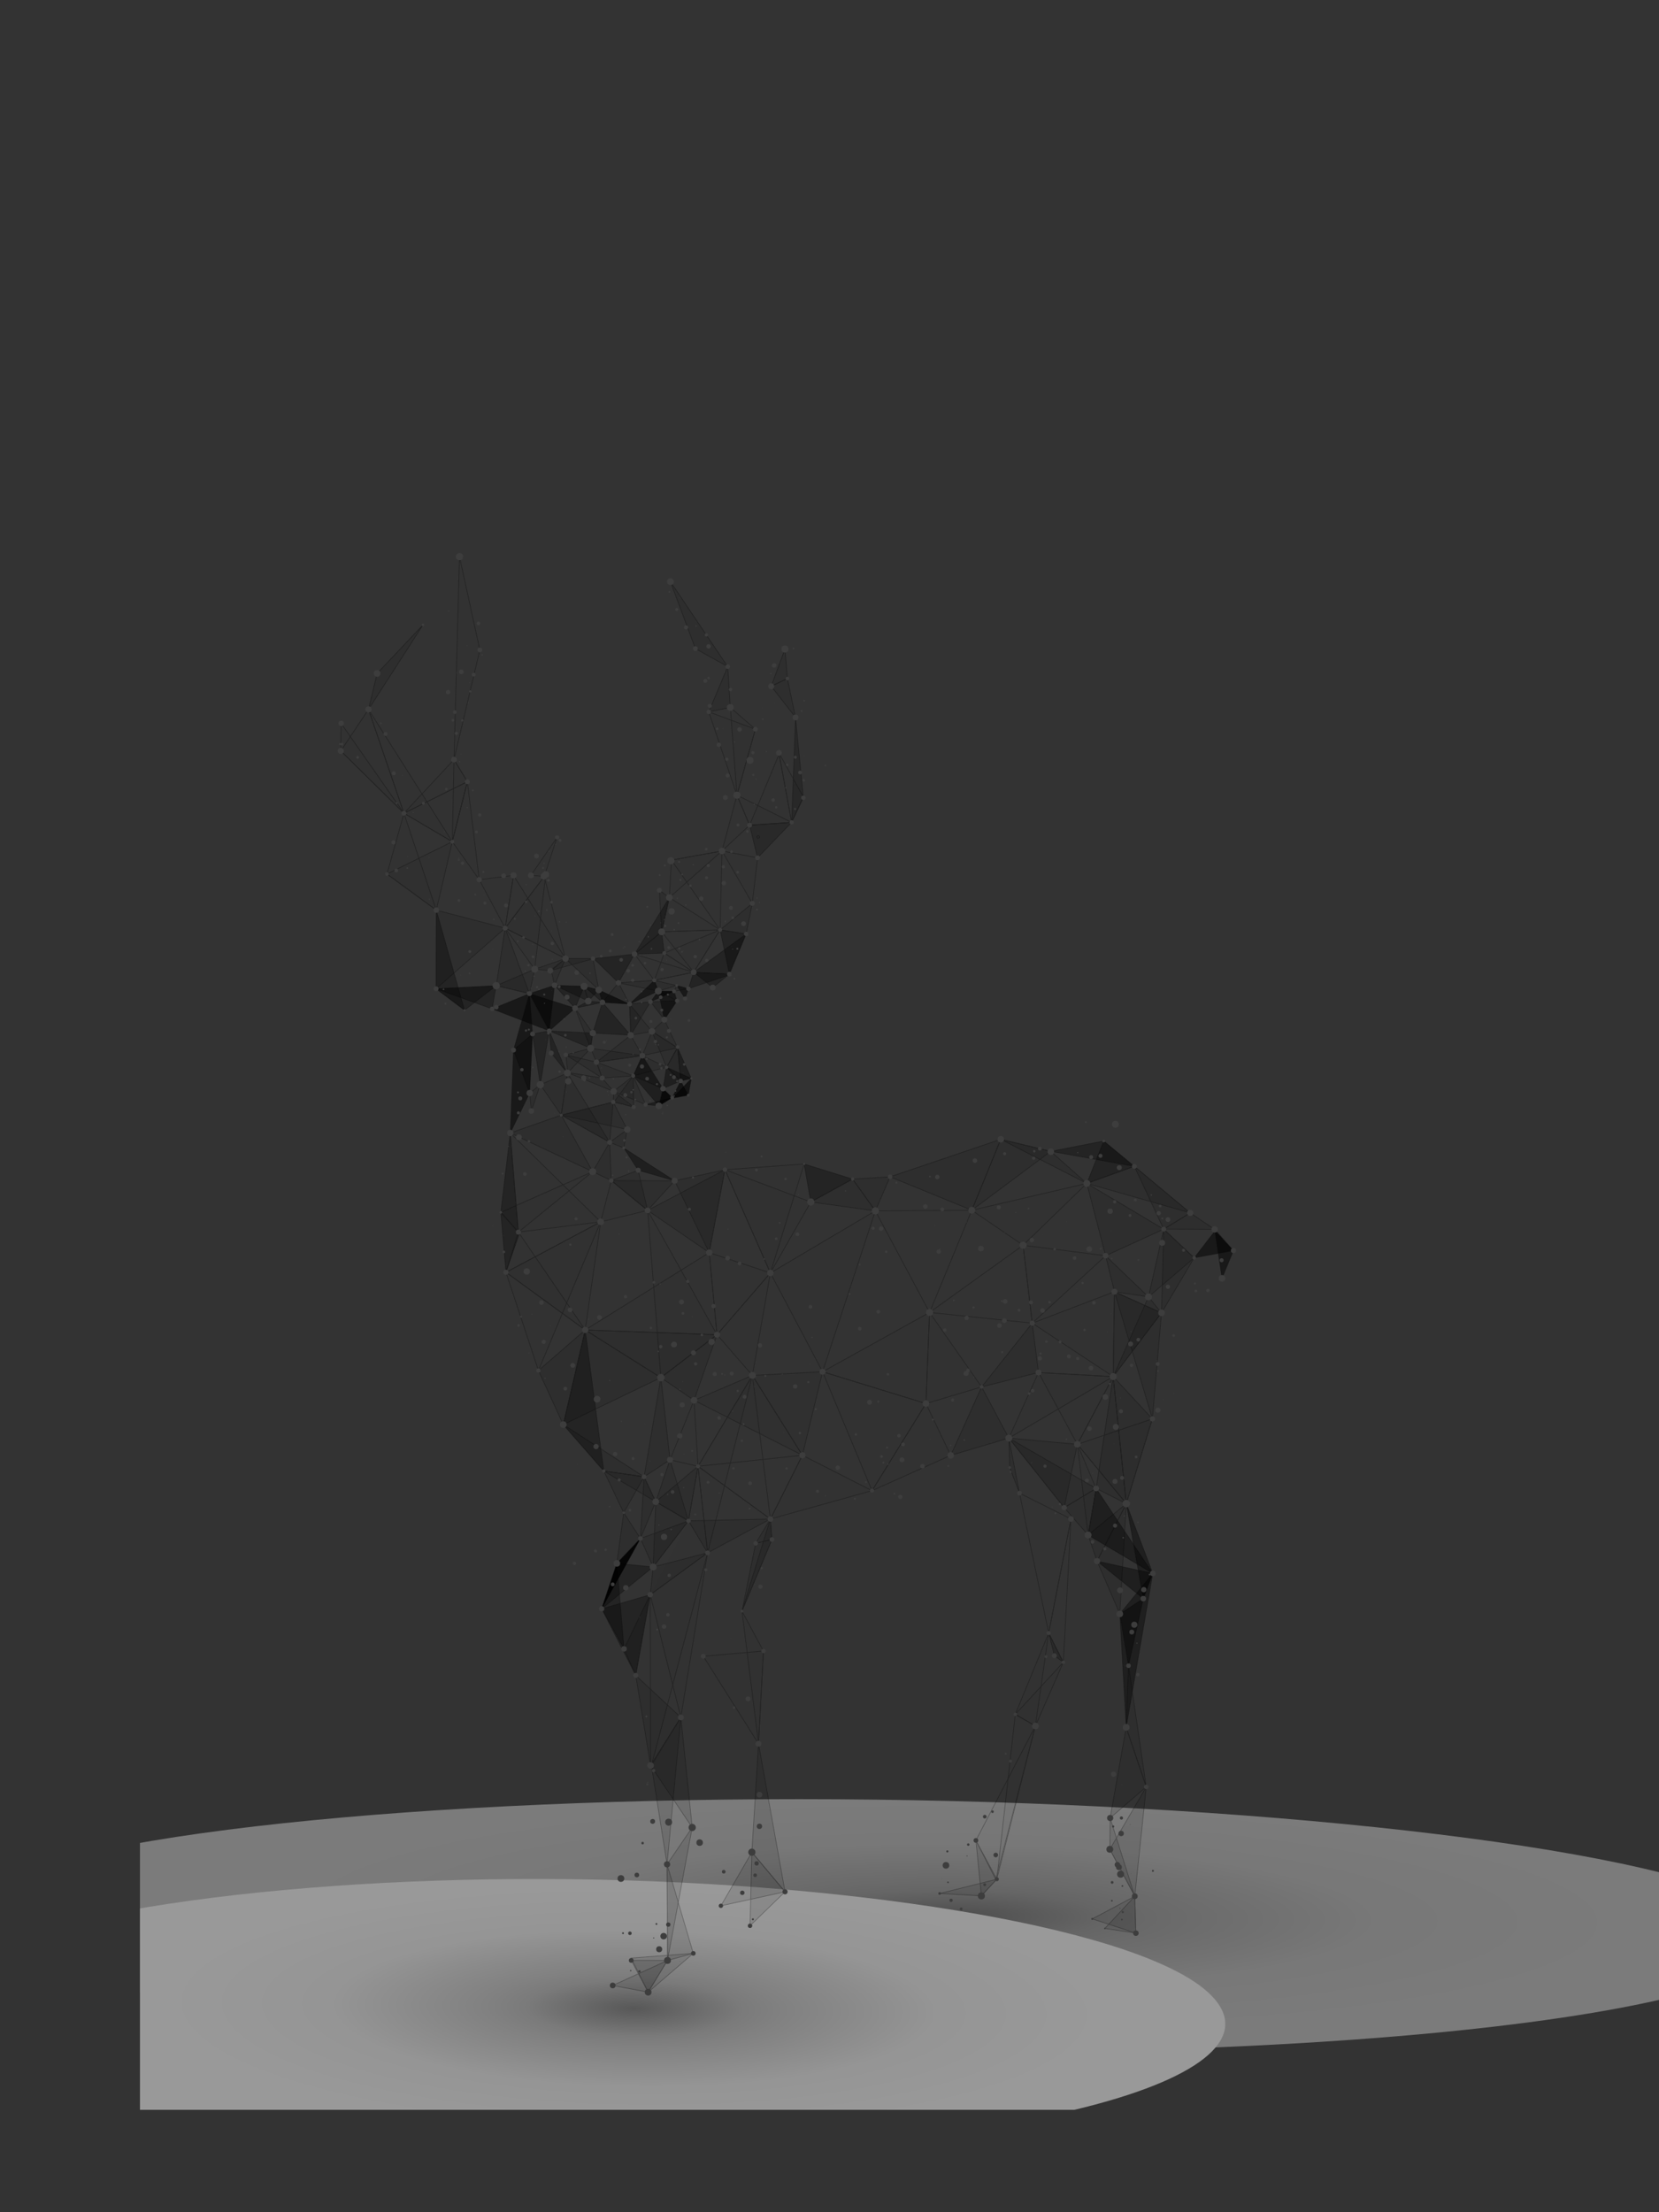 
<svg id="deerSVG" xmlns="http://www.w3.org/2000/svg" xmlns:xlink="http://www.w3.org/1999/xlink" viewBox="30 -200 600 800 "><rect x="30" y="-200" width="600" height="800" fill="#333333" stroke="none"/><script xlink:href="../_js/deer.js" /><defs><style>.cls-1,.cls-8,.cls-9{fill:none;}.cls-2{isolation:isolate;}.cls-3{opacity:0.5;}.cls-4{clip-path:url(#clip-path);}.cls-5{opacity:0.7;fill:url(#radial-gradient);}.cls-5,.cls-6{mix-blend-mode:multiply;}.cls-6{fill:url(#radial-gradient-2);}.cls-7{opacity:0.3;}.cls-8,.cls-9{stroke:#000;}.cls-8{stroke-miterlimit:10;}.cls-9{stroke-linecap:round;stroke-linejoin:round;stroke-width:0.25px;}.cls-10{opacity:0.1;}.cls-11{opacity:0.02;}.cls-12{opacity:0.03;}.cls-13{opacity:0.4;}.cls-14{opacity:0;}.cls-15{opacity:0.01;}.cls-16{opacity:0.9;}.cls-17{opacity:0.06;}.cls-18{opacity:0.2;}.cls-19{opacity:0.6;}.cls-20{opacity:0.05;}.cls-21{opacity:0.8;}.cls-22{fill:#3d3d3d;}</style><clipPath id="clip-path" transform="translate(80.62 -37.02)"><rect class="cls-1" width="600" height="600"/></clipPath><radialGradient id="radial-gradient" cx="243.08" cy="810.49" r="174.45" gradientTransform="matrix(-1.93, -0.02, 0, 0.33, 763.95, 267.32)" gradientUnits="userSpaceOnUse"><stop offset="0" stop-color="#7d7d7d"/><stop offset="0.16" stop-color="#c2c2c2"/><stop offset="0.22" stop-color="#cfcfcf"/><stop offset="0.26" stop-color="#d6d6d6"/><stop offset="0.45" stop-color="#f7f7f7"/><stop offset="0.69" stop-color="#fff"/></radialGradient><radialGradient id="radial-gradient-2" cx="277.52" cy="932.8" r="174.45" gradientTransform="matrix(-1.39, -0.02, 0, 0.36, 564.45, 233.1)" xlink:href="#radial-gradient"/></defs><title>deer_withdots</title><g class="cls-2"><g id="shadow" class="cls-3"><g class="cls-4"><path class="cls-5" d="M-55.55,519.95c-42,26.71,96.51,56.3,320.46,59.08s363.17-23.36,321.83-51.1c-32.82-22-173.87-38.29-320.7-40.11S-22.19,498.74-55.55,519.95Z" transform="translate(80.62 -37.02)"/><path class="cls-6" d="M-75.18,552.75c-30.38,29,69.26,60.4,230.52,62.41s261.65-26.86,232-56.65c-23.54-23.65-125-40.59-230.78-41.91S-51.06,529.69-75.18,552.75Z" transform="translate(80.62 -37.02)"/></g></g><g id="lines" class="cls-7"><circle class="cls-8" cx="304.21" cy="102.66" r="0.11"/><polygon class="cls-9" points="259 189.05 245.73 184.11 247.78 189.86 259 189.05"/><polygon class="cls-9" points="290.44 136.26 272.82 111.03 291.12 107.73 290.44 136.26"/><polygon class="cls-9" points="232.99 203.26 244.35 223.7 214.54 209.72 232.99 203.26"/><polygon class="cls-9" points="244.35 223.7 250.5 213.09 251.07 226.91 244.35 223.7"/><polygon class="cls-9" points="264.22 237.71 247.25 241.85 251.07 226.91 264.22 237.71"/><polygon class="cls-9" points="217.48 245.57 211.12 238.42 214.54 209.72 217.48 245.57"/><polygon class="cls-9" points="244.35 223.7 211.12 238.42 217.48 245.57 244.35 223.7"/><polygon class="cls-9" points="247.25 241.85 217.48 245.57 214.54 209.72 247.25 241.85"/><polygon class="cls-9" points="247.25 241.85 212.98 260.1 241.65 280.95 247.25 241.85"/><polygon class="cls-9" points="286.5 252.99 264.22 237.71 292.19 223 286.5 252.99"/><polygon class="cls-9" points="260.81 223.19 255.6 215.14 273.99 227.01 260.81 223.19"/><polygon class="cls-9" points="273.99 227.01 251.07 226.91 264.22 237.71 273.99 227.01"/><polygon class="cls-9" points="253.1 365.36 247.6 381.79 266.22 366.66 253.1 365.36"/><polygon class="cls-9" points="233.71 315.18 248.38 331.96 262.94 334.05 233.71 315.18"/><polygon class="cls-9" points="224.73 295.62 241.65 280.95 233.71 315.18 224.73 295.62"/><polygon class="cls-9" points="285.92 361.54 308.62 349.31 279 349.98 285.92 361.54"/><polygon class="cls-9" points="247.6 381.79 259.93 405.88 265.16 376.69 247.6 381.79"/><polygon class="cls-9" points="276.24 421.06 280.34 460.87 265.28 438.44 276.24 421.06"/><polygon class="cls-9" points="285.92 361.54 265.28 439.63 265.16 376.69 285.92 361.54"/><polygon class="cls-9" points="264.41 520.43 251.59 518 271.41 508.95 264.41 520.43"/><polygon class="cls-9" points="280.34 460.87 271.41 508.95 271.25 474.19 280.34 460.87"/><polygon class="cls-9" points="265.59 438.44 271.25 474.19 276.24 421.06 265.59 438.44"/><polygon class="cls-9" points="280.74 506.39 271.25 474.19 271.41 508.95 280.74 506.39"/><polygon class="cls-9" points="258.29 508.09 264.41 520.43 280.74 506.39 258.29 508.09"/><polygon class="cls-9" points="212.98 260.1 224.73 295.62 247.25 241.85 212.98 260.1"/><polygon class="cls-9" points="211.12 238.42 212.98 260.1 217.85 246.1 211.12 238.42"/><polygon class="cls-9" points="255.57 347.04 248.38 331.96 262.94 334.05 255.57 347.04"/><polygon class="cls-9" points="320.2 326.26 282.45 330.25 308.62 349.31 320.2 326.26"/><polygon class="cls-9" points="308.62 260.34 302.12 297.4 289.32 282.66 308.62 260.34"/><polygon class="cls-9" points="269.01 298.19 262.94 334.05 272.32 327.91 269.01 298.19"/><polygon class="cls-9" points="233.71 315.18 269.01 298.19 241.65 280.95 233.71 315.18"/><polygon class="cls-9" points="264.22 237.71 269.01 298.19 289.32 282.66 264.22 237.71"/><polygon class="cls-9" points="286.5 252.99 289.32 282.66 308.62 260.34 286.5 252.99"/><polygon class="cls-9" points="286.5 252.99 241.65 280.95 289.32 282.66 286.5 252.99"/><polygon class="cls-9" points="346.58 237.88 308.62 260.34 327.49 296.06 346.58 237.88"/><polygon class="cls-9" points="320.82 220.93 323.24 234.68 338.36 226.39 320.82 220.93"/><polygon class="cls-9" points="308.62 260.34 323.24 234.68 292.19 223 308.62 260.34"/><polygon class="cls-9" points="320.82 220.93 292.19 223 308.62 260.34 320.82 220.93"/><polygon class="cls-9" points="298.34 382.64 306.12 397.05 304.33 430.58 298.34 382.64"/><polygon class="cls-9" points="284.35 398.94 306.12 397.05 304.33 430.58 284.35 398.94"/><polygon class="cls-9" points="301.92 469.81 304.33 430.58 313.92 484.12 301.92 469.81"/><polygon class="cls-9" points="290.72 489.19 301.92 469.81 313.92 484.12 290.72 489.19"/><polygon class="cls-9" points="301.26 496.42 301.92 469.81 313.92 484.12 301.26 496.42"/><polygon class="cls-9" points="309.19 356.73 298.34 382.64 303.31 358.11 309.19 356.73"/><polygon class="cls-9" points="345.37 339.07 308.62 349.31 320.2 326.26 345.37 339.07"/><polygon class="cls-9" points="323.24 234.68 346.58 237.88 338.36 226.39 323.24 234.68"/><polygon class="cls-9" points="351.92 225.57 338.36 226.39 346.58 237.88 351.92 225.57"/><polygon class="cls-9" points="381.46 237.66 366.19 274.61 346.58 237.88 381.46 237.66"/><polygon class="cls-9" points="351.92 225.57 391.94 212 381.46 237.66 351.92 225.57"/><polygon class="cls-9" points="255.57 347.04 253.1 365.36 261.63 356.37 255.57 347.04"/><polygon class="cls-9" points="267.17 343.06 262.94 334.05 261.63 356.37 267.17 343.06"/><polygon class="cls-9" points="381.46 237.66 400.02 250.32 423.06 227.95 381.46 237.66"/><polygon class="cls-9" points="429.86 254.11 450.88 244.5 423.06 227.95 429.86 254.11"/><polygon class="cls-9" points="433.05 267.12 429.86 254.11 445.37 268.99 433.05 267.12"/><polygon class="cls-9" points="398.71 339.95 409.27 390.55 417.34 349.31 398.71 339.95"/><polygon class="cls-9" points="437.3 424.66 431.5 457.44 444.56 446.2 437.3 424.66"/><polygon class="cls-9" points="444.56 446.2 431.38 468.76 440.41 485.74 444.56 446.2"/><polygon class="cls-9" points="429.59 497.37 440.81 499.08 440.41 485.74 429.59 497.37"/><polygon class="cls-9" points="425.03 493.92 440.81 499.08 440.41 485.74 425.03 493.92"/><polygon class="cls-9" points="438.15 402.37 437.3 424.66 444.56 446.2 438.15 402.37"/><polygon class="cls-9" points="446.94 368.99 437.3 424.66 434.99 383.64 446.94 368.99"/><polygon class="cls-9" points="450.08 274.77 446.78 313.1 433.05 267.12 450.08 274.77"/><polygon class="cls-9" points="404.46 424.17 397.19 419.95 409.27 390.55 404.46 424.17"/><polygon class="cls-9" points="404.46 424.17 414.57 401.13 397.19 419.95 404.46 424.17"/><polygon class="cls-9" points="417.34 349.31 414.57 401.13 409.27 390.55 417.34 349.31"/><polygon class="cls-9" points="251.77 198.51 256.86 208.47 232.99 203.26 251.77 198.51"/><polygon class="cls-9" points="250.5 213.09 251.77 198.51 232.99 203.26 250.5 213.09"/><polygon class="cls-9" points="235.19 188.03 250.5 213.09 232.99 203.26 235.19 188.03"/><polygon class="cls-9" points="298.34 382.64 308.62 349.31 309.19 356.73 298.34 382.64"/><polygon class="cls-9" points="253.1 365.36 255.69 396.28 247.6 381.79 253.1 365.36"/><polyline class="cls-9" points="279 349.98 282.45 330.25 285.92 361.54 276.24 421.06 265.34 377.42 265.16 376.69"/><polygon class="cls-9" points="302.12 297.4 285.92 361.54 282.45 330.25 302.12 297.4"/><polygon class="cls-9" points="281.01 306.4 289.32 282.66 269.01 298.19 281.01 306.4"/><polygon class="cls-9" points="212.98 260.1 241.65 280.95 217.48 245.57 212.98 260.1"/><polygon class="cls-9" points="261.63 356.37 247.6 381.79 253.1 365.36 261.63 356.37"/><polygon class="cls-9" points="267.17 343.06 282.45 330.25 279 349.98 267.17 343.06"/><polygon class="cls-9" points="267.17 343.06 266.22 366.66 279 349.98 267.17 343.06"/><polygon class="cls-9" points="255.69 396.28 259.93 405.88 265.16 376.69 255.69 396.28"/><polygon class="cls-9" points="266.22 366.66 265.16 376.69 285.92 361.54 266.22 366.66"/><polygon class="cls-9" points="259.93 405.88 276.24 421.06 265.28 438.44 259.93 405.88"/><polygon class="cls-9" points="258.29 508.94 271.41 508.95 264.41 520.43 258.29 508.94"/><polygon class="cls-9" points="302.12 297.4 308.62 349.31 282.45 330.25 302.12 297.4"/><polygon class="cls-9" points="281.01 306.4 282.45 330.25 272.32 327.91 281.01 306.4"/><polygon class="cls-9" points="320.2 326.26 302.12 297.4 327.49 296.06 320.2 326.26"/><polygon class="cls-9" points="289.32 282.66 269.01 298.19 241.65 280.95 289.32 282.66"/><polygon class="cls-9" points="364.88 307.57 327.49 296.06 366.19 274.61 364.88 307.57"/><polygon class="cls-9" points="327.49 296.06 345.37 339.07 364.88 307.57 327.49 296.06"/><polygon class="cls-9" points="394.86 320.05 414.89 345.21 419.64 322.3 394.86 320.05"/><polygon class="cls-9" points="443.48 378.11 446.94 368.99 426.76 364.55 443.48 378.11"/><polygon class="cls-9" points="437.34 343.75 446.94 368.99 443.48 378.11 437.34 343.75"/><polygon class="cls-9" points="426.43 338.26 432.6 297.82 437.34 343.75 426.43 338.26"/><polygon class="cls-9" points="423.52 355.11 426.43 338.26 446.94 368.99 423.52 355.11"/><polygon class="cls-9" points="460.47 238.62 450.88 244.5 469.31 244.58 460.47 238.62"/><polygon class="cls-9" points="461.9 254.86 469.39 245.16 476.1 252.24 461.9 254.86"/><polygon class="cls-9" points="445.37 268.99 450.88 244.5 461.9 254.86 445.37 268.99"/><polygon class="cls-9" points="450.08 274.77 461.9 254.86 450.88 244.5 450.08 274.77"/><polygon class="cls-9" points="400.02 250.32 403.32 278.49 366.19 274.61 400.02 250.32"/><polygon class="cls-9" points="433.05 267.12 403.32 278.49 432.6 297.82 433.05 267.12"/><polygon class="cls-9" points="429.86 254.11 403.32 278.49 400.02 250.32 429.86 254.11"/><polygon class="cls-9" points="394.86 320.05 373.84 326.3 385.01 301.55 394.86 320.05"/><polygon class="cls-9" points="403.32 278.49 405.59 296.34 385.01 301.55 403.32 278.49"/><polygon class="cls-9" points="366.19 274.61 385.01 301.55 364.88 307.57 366.19 274.61"/><polygon class="cls-9" points="419.64 322.3 405.59 296.34 432.6 297.82 419.64 322.3"/><polygon class="cls-9" points="394.86 320.05 405.59 296.34 432.6 297.82 394.86 320.05"/><polygon class="cls-9" points="395.17 330.7 394.86 320.05 398.71 339.95 395.17 330.7"/><polygon class="cls-9" points="438.15 402.37 443.48 378.11 434.99 383.64 438.15 402.37"/><polygon class="cls-9" points="431.38 468.76 431.5 457.44 440.41 485.74 431.38 468.76"/><polygon class="cls-9" points="426.76 364.55 434.99 383.64 437.34 343.75 426.76 364.55"/><polygon class="cls-9" points="446.78 313.1 437.34 343.75 432.6 297.82 446.78 313.1"/><polygon class="cls-9" points="437.34 343.75 419.64 322.3 446.78 313.1 437.34 343.75"/><polygon class="cls-9" points="411.32 398.76 414.57 401.13 409.27 390.55 411.32 398.76"/><polygon class="cls-9" points="384.93 485.61 369.83 484.74 390.52 479.57 384.93 485.61"/><polygon class="cls-9" points="382.95 465.56 384.93 485.61 390.52 479.57 382.95 465.56"/><polygon class="cls-9" points="404.46 424.17 390.52 479.57 397.19 419.95 404.46 424.17"/><polygon class="cls-9" points="382.95 465.56 404.46 424.17 390.13 479.67 382.95 465.56"/><polygon class="cls-9" points="241.65 280.95 248.38 331.96 233.71 315.18 241.65 280.95"/><polygon class="cls-9" points="423.52 355.11 419.64 322.3 426.43 338.26 423.52 355.11"/><polygon class="cls-9" points="414.89 345.21 426.43 338.26 394.86 320.05 414.89 345.21"/><polygon class="cls-9" points="302.12 297.4 281.01 306.4 320.2 326.26 302.12 297.4"/><polygon class="cls-9" points="250.5 213.09 255.6 215.14 256.86 208.47 250.5 213.09"/><polygon class="cls-9" points="273.99 227.01 292.19 223 286.5 252.99 273.99 227.01"/><polygon class="cls-9" points="264.22 237.71 251.07 226.91 260.81 223.19 264.22 237.71"/><polygon class="cls-9" points="266.22 366.66 279 349.98 261.63 356.37 266.22 366.66"/><polygon class="cls-9" points="272.32 327.91 267.17 343.06 279 349.98 272.32 327.91"/><polygon class="cls-9" points="373.84 326.3 345.37 339.07 364.88 307.57 373.84 326.3"/><polygon class="cls-9" points="391.94 212 410.02 216.36 381.46 237.66 391.94 212"/><polygon class="cls-9" points="423.52 355.11 426.43 338.26 414.89 345.21 423.52 355.11"/><polygon class="cls-9" points="423.52 355.11 426.76 364.55 437.34 343.75 423.52 355.11"/><polygon class="cls-9" points="432.6 297.82 419.64 322.3 437.34 343.75 432.6 297.82"/><polygon class="cls-9" points="248.38 331.96 267.17 343.06 262.94 334.05 248.38 331.96"/><polygon class="cls-9" points="433.05 267.12 450.08 274.77 432.6 297.82 433.05 267.12"/><polygon class="cls-9" points="471.95 262.29 476.1 252.24 469.31 244.58 471.95 262.29"/><polygon class="cls-9" points="429.19 212.62 440.25 221.78 410.02 216.36 429.19 212.62"/><polygon class="cls-9" points="460.47 238.62 440.25 221.78 450.88 244.5 460.47 238.62"/><polygon class="cls-9" points="423.06 227.95 440.25 221.78 429.19 212.62 423.06 227.95"/><polygon class="cls-9" points="460.47 238.62 423.06 227.95 440.25 221.78 460.47 238.62"/><polygon class="cls-9" points="410.02 216.36 423.06 227.95 391.94 212 410.02 216.36"/><polygon class="cls-9" points="308.62 349.31 309.19 356.73 303.31 358.11 308.62 349.31"/><polygon class="cls-9" points="246.55 157.98 257.69 163.1 247.88 162.48 246.55 157.98"/><polygon class="cls-9" points="229.02 151.02 244.75 146.66 234.5 146.63 229.02 151.02"/><polygon class="cls-9" points="223.38 150.49 221.5 159.31 209.47 156.45 223.38 150.49"/><polygon class="cls-9" points="238 164.6 244.4 173.59 243.61 179.09 238 164.6"/><polygon class="cls-9" points="278.93 196.06 276.18 190.9 273.12 196.93 278.93 196.06"/><polygon class="cls-9" points="275.07 178.92 280.04 190 276.18 190.9 275.07 178.92"/><polygon class="cls-9" points="259.18 200.34 251.93 194.69 251.77 198.51 259.18 200.34"/><polygon class="cls-9" points="259 189.05 252.12 198.41 259.18 200.34 259 189.05"/><polygon class="cls-9" points="262.31 181.75 271.05 185.96 259 189.05 262.31 181.75"/><polygon class="cls-9" points="263.5 199.43 251.93 194.69 259 189.05 263.5 199.43"/><polygon class="cls-9" points="269.8 193.69 259 189.05 262.31 181.75 269.8 193.69"/><polygon class="cls-9" points="234.93 187.76 229.36 180.84 228.64 172.8 234.93 187.76"/><polygon class="cls-9" points="245.73 184.11 247.78 189.86 234.65 181.46 245.73 184.11"/><polygon class="cls-9" points="243.61 179.09 234.65 181.46 235.38 187.95 243.61 179.09"/><polygon class="cls-9" points="259.49 145.04 253.68 155.42 244.75 146.66 259.49 145.04"/><polygon class="cls-9" points="266.64 154.52 259.49 145.04 280.89 151.58 266.64 154.52"/><polygon class="cls-9" points="272.08 124.59 269.31 136.97 259.49 145.04 272.08 124.59"/><polygon class="cls-9" points="268.46 121.94 269.31 136.97 272.08 124.59 268.46 121.94"/><polygon class="cls-9" points="290.44 136.26 280.89 151.58 269.31 136.97 290.44 136.26"/><polygon class="cls-9" points="303.98 110.22 302.08 126.68 291.12 107.73 303.98 110.22"/><polygon class="cls-9" points="272.82 111.03 272.08 124.59 291.12 107.73 272.82 111.03"/><polygon class="cls-9" points="221.5 159.31 228.64 172.8 230.57 156.32 221.5 159.31"/><polygon class="cls-9" points="238 164.6 228.64 172.8 221.5 159.31 238 164.6"/><polygon class="cls-9" points="243.61 179.09 262.31 181.75 245.73 184.11 243.61 179.09"/><polygon class="cls-9" points="265.79 172.98 262.31 181.75 275.07 178.92 265.79 172.98"/><polygon class="cls-9" points="271.05 185.96 265.79 172.98 275.07 178.92 271.05 185.96"/><polygon class="cls-9" points="226.83 116.94 212.7 135.64 234.5 146.63 226.83 116.94"/><polygon class="cls-9" points="215.72 116.56 234.5 146.63 212.7 135.64 215.72 116.56"/><polygon class="cls-9" points="212.7 135.64 209.47 156.45 221.5 159.31 212.7 135.64"/><polygon class="cls-9" points="187.79 129.13 212.7 135.64 187.72 157.57 187.79 129.13"/><polygon class="cls-9" points="176.09 94.09 169.95 116.08 187.79 129.13 176.09 94.09"/><polygon class="cls-9" points="187.79 129.13 193.58 104.38 169.95 116.08 187.79 129.13"/><polygon class="cls-9" points="207.99 164.85 228.64 172.8 221.5 159.31 207.99 164.85"/><polygon class="cls-9" points="198.01 165.32 209.47 156.45 187.72 157.57 198.01 165.32"/><polygon class="cls-9" points="268.28 199.9 259 189.05 269.8 193.69 268.28 199.9"/><polygon class="cls-9" points="280.04 190 278.93 196.06 273.08 197.21 280.04 190"/><polygon class="cls-9" points="221.57 195.28 222.6 173.91 215.71 179.73 221.57 195.28"/><polygon class="cls-9" points="225.4 192.26 222.17 201.77 221.57 195.28 225.4 192.26"/><polygon class="cls-9" points="228.64 172.8 222.6 173.91 225.4 192.26 228.64 172.8"/><polygon class="cls-9" points="232.99 203.26 235.19 188.03 225.4 192.26 232.99 203.26"/><polyline class="cls-9" points="221.57 195.28 214.54 209.72 215.71 179.73 215.83 179.31 221.5 159.31 222.6 173.91"/><polygon class="cls-9" points="450.08 274.77 432.6 297.82 445.37 268.99 450.08 274.77"/><polygon class="cls-9" points="242.75 162.04 230.57 156.32 241.25 156.7 242.75 162.04"/><polygon class="cls-9" points="290.44 136.26 270.26 144.65 280.89 151.58 290.44 136.26"/><polygon class="cls-9" points="212.7 135.64 223.38 150.49 227.37 116.24 212.7 135.64"/><polygon class="cls-9" points="187.79 129.13 198.01 165.32 187.72 157.57 187.79 129.13"/><polygon class="cls-9" points="290.44 136.26 272.08 124.59 269.31 136.97 290.44 136.26"/><polygon class="cls-9" points="299.86 137.74 280.89 151.58 293.8 152.28 299.86 137.74"/><polygon class="cls-9" points="257.69 163.1 258.1 174.36 265.26 162.28 257.69 163.1"/><polygon class="cls-9" points="247.88 162.48 257.69 163.1 253.68 155.42 247.88 162.48"/><polygon class="cls-9" points="266.64 154.52 268.09 158.4 253.68 155.42 266.64 154.52"/><polygon class="cls-9" points="277.76 161.11 278.98 157.54 274.74 156.41 277.76 161.11"/><polygon class="cls-9" points="270.26 168.74 274.89 161.91 268.09 158.4 270.26 168.74"/><polygon class="cls-9" points="265.26 162.28 274.89 161.91 270.26 168.74 265.26 162.28"/><polygon class="cls-9" points="244.4 173.59 247.88 162.48 258.1 174.36 244.4 173.59"/><polygon class="cls-9" points="243.61 179.09 244.4 173.59 228.64 172.8 243.61 179.09"/><polygon class="cls-9" points="280.89 151.58 278.98 157.54 294.66 152.28 280.89 151.58"/><polygon class="cls-9" points="270.26 144.65 266.64 154.52 280.89 151.58 270.26 144.65"/><polygon class="cls-9" points="299.86 137.74 302.08 126.68 290.44 136.26 299.86 137.74"/><polygon class="cls-9" points="293.8 152.28 290.44 136.26 299.86 137.74 293.8 152.28"/><polygon class="cls-9" points="316.32 97.39 301.11 98.4 303.98 110.22 316.32 97.39"/><polygon class="cls-9" points="301.11 98.4 316.32 97.39 296.53 87.56 301.11 98.4"/><polygon class="cls-9" points="262.31 181.75 258.1 174.36 245.73 184.11 262.31 181.75"/><polygon class="cls-9" points="231.47 102.81 222.01 116.56 226.83 116.94 231.47 102.81"/><polygon class="cls-9" points="207.99 164.85 187.72 157.57 209.47 156.45 207.99 164.85"/><polygon class="cls-9" points="203.32 118.11 212.7 135.64 215.72 116.56 203.32 118.11"/><polygon class="cls-9" points="257.69 163.1 266.64 154.52 268.09 158.4 257.69 163.1"/><polygon class="cls-9" points="269.31 136.97 270.26 144.65 259.49 145.04 269.31 136.97"/><polygon class="cls-9" points="223.38 150.49 229.02 151.02 234.5 146.63 223.38 150.49"/><polygon class="cls-9" points="238 164.6 242.75 162.04 247.88 162.48 238 164.6"/><polygon class="cls-9" points="274.89 161.91 268.09 158.4 273.77 158.48 274.89 161.91"/><polygon class="cls-9" points="258.1 174.36 265.79 172.98 257.69 163.1 258.1 174.36"/><polygon class="cls-9" points="234.5 146.63 246.55 157.98 244.46 146.66 234.5 146.63"/><polygon class="cls-9" points="230.57 156.32 229.36 151.05 234.5 146.63 230.57 156.32"/><polygon class="cls-9" points="268.28 199.9 273.12 196.93 269.8 193.69 268.28 199.9"/><polygon class="cls-9" points="263.5 199.43 268.28 199.9 273.12 196.93 263.5 199.43"/><polygon class="cls-9" points="276.18 190.9 275.07 178.64 271.05 185.96 276.18 190.9"/><polygon class="cls-9" points="270.26 168.74 265.79 172.98 275.07 178.92 270.26 168.74"/><polygon class="cls-9" points="280.04 190 271.05 185.96 276.18 190.9 280.04 190"/><polygon class="cls-9" points="276.18 190.9 269.8 193.69 271.05 185.96 276.18 190.9"/><polygon class="cls-9" points="247.78 189.86 251.93 194.69 234.93 187.76 247.78 189.86"/><polygon class="cls-9" points="287.77 157.15 293.8 152.28 280.89 151.58 287.77 157.15"/><polygon class="cls-9" points="268.09 158.4 274.74 156.41 266.64 154.52 268.09 158.4"/><polygon class="cls-9" points="241.25 156.7 246.55 157.98 242.75 162.04 241.25 156.7"/><polygon class="cls-9" points="268.09 158.4 265.26 162.28 273.77 158.48 268.09 158.4"/><polygon class="cls-9" points="273.77 158.48 274.74 156.41 278.98 157.54 273.77 158.48"/><polygon class="cls-9" points="241.25 156.7 230.57 156.32 238 164.6 241.25 156.7"/><polygon class="cls-9" points="317.72 59.43 320.55 88.49 316.32 97.39 317.72 59.43"/><polygon class="cls-9" points="296.53 87.56 301.11 98.4 291.12 107.73 296.53 87.56"/><polygon class="cls-9" points="272.47 10.34 281.5 34.56 293.19 41.08 272.47 10.34"/><polygon class="cls-9" points="294.13 55.85 293.19 41.08 286.33 57.43 294.13 55.85"/><polygon class="cls-9" points="296.53 87.56 303.2 63.71 286.33 57.43 296.53 87.56"/><polygon class="cls-9" points="294.13 55.85 296.53 87.56 303.2 63.71 294.13 55.85"/><polygon class="cls-9" points="313.89 34.71 308.91 48.17 314.78 45.37 313.89 34.71"/><polygon class="cls-9" points="317.72 59.43 308.91 48.17 314.78 45.37 317.72 59.43"/><polygon class="cls-9" points="311.71 72.27 316.32 97.39 320.51 88.15 311.71 72.27"/><polygon class="cls-9" points="311.75 72.76 301.11 98.4 316.32 97.39 311.75 72.76"/><polygon class="cls-9" points="193.58 104.38 203.32 118.11 199.04 82.68 193.58 104.38"/><polygon class="cls-9" points="153.25 71.55 176.09 94.09 163.27 56.54 153.25 71.55"/><polygon class="cls-9" points="153.37 61.6 176.09 94.09 153.25 71.55 153.37 61.6"/><polygon class="cls-9" points="199.04 82.68 176.09 94.09 193.58 104.38 199.04 82.68"/><polygon class="cls-9" points="199.04 82.68 194.19 74.69 193.58 104.38 199.04 82.68"/><polygon class="cls-9" points="166.39 43.53 182.99 25.97 163.27 56.54 166.39 43.53"/><polygon class="cls-9" points="194.19 74.69 176.09 94.09 199.04 82.68 194.19 74.69"/><polygon class="cls-9" points="246.55 157.98 241.25 156.7 247.88 162.48 246.55 157.98"/><polygon class="cls-9" points="196.18 1.28 203.55 35.04 194.19 74.69 196.18 1.28"/><polygon class="cls-9" points="193.58 104.38 163.27 56.54 176.09 94.09 193.58 104.38"/></g><g id="shapes"><circle class="cls-10" cx="304.21" cy="102.66" r="0.11"/><polygon class="cls-10" points="259 189.05 245.73 184.11 247.78 189.86 259 189.05"/><polygon class="cls-11" points="290.44 136.26 272.82 111.03 291.12 107.73 290.44 136.26"/><polygon class="cls-10" points="232.99 203.26 244.35 223.7 214.54 209.72 232.99 203.26"/><polygon class="cls-10" points="244.35 223.7 250.5 213.09 251.07 226.91 244.35 223.7"/><polygon class="cls-12" points="264.22 237.71 247.25 241.85 251.07 226.91 264.22 237.71"/><polygon class="cls-7" points="217.48 245.57 211.12 238.42 214.54 209.72 217.48 245.57"/><polygon class="cls-12" points="244.35 223.7 211.12 238.42 217.48 245.57 244.35 223.7"/><polygon class="cls-12" points="247.25 241.85 217.48 245.57 214.54 209.72 247.25 241.85"/><polygon class="cls-12" points="247.25 241.85 212.98 260.1 241.65 280.95 247.25 241.85"/><polygon class="cls-10" points="286.5 252.99 264.22 237.71 292.19 223 286.5 252.99"/><polygon class="cls-13" points="260.81 223.19 255.6 215.14 273.99 227.01 260.81 223.19"/><polygon class="cls-10" points="273.99 227.01 251.07 226.91 264.22 237.71 273.99 227.01"/><polygon class="cls-7" points="253.1 365.36 247.6 381.79 266.22 366.66 253.1 365.36"/><polygon class="cls-10" points="233.71 315.18 248.38 331.96 262.94 334.05 233.71 315.18"/><polygon class="cls-10" points="224.73 295.62 241.65 280.95 233.71 315.18 224.73 295.62"/><polygon class="cls-10" points="285.92 361.54 308.62 349.31 279 349.98 285.92 361.54"/><polygon class="cls-7" points="247.6 381.79 259.93 405.88 265.16 376.69 247.6 381.79"/><polygon class="cls-10" points="276.24 421.06 280.34 460.87 265.28 438.44 276.24 421.06"/><polygon class="cls-12" points="285.92 361.54 265.28 439.63 265.16 376.69 285.92 361.54"/><polygon class="cls-10" points="264.41 520.43 251.59 518 271.41 508.95 264.41 520.43"/><polygon class="cls-10" points="280.34 460.87 271.41 508.95 271.25 474.19 280.34 460.87"/><polygon class="cls-10" points="265.59 438.44 271.25 474.19 276.24 421.06 265.59 438.44"/><polygon class="cls-10" points="280.74 506.39 271.25 474.19 271.41 508.95 280.74 506.39"/><polygon class="cls-10" points="258.29 508.09 264.41 520.43 280.74 506.39 258.29 508.09"/><polygon class="cls-12" points="212.98 260.1 224.73 295.62 247.25 241.85 212.98 260.1"/><polygon class="cls-7" points="211.12 238.42 212.98 260.1 217.85 246.1 211.12 238.42"/><polygon class="cls-10" points="255.57 347.04 248.38 331.96 262.94 334.05 255.57 347.04"/><polygon class="cls-14" points="320.2 326.26 282.45 330.25 308.62 349.31 320.2 326.26"/><polygon class="cls-11" points="308.62 260.34 302.12 297.4 289.32 282.66 308.62 260.34"/><polygon class="cls-10" points="269.01 298.19 262.94 334.05 272.32 327.91 269.01 298.19"/><polygon class="cls-10" points="233.71 315.18 269.01 298.19 241.65 280.95 233.71 315.18"/><polygon class="cls-11" points="264.22 237.71 269.01 298.19 289.32 282.66 264.22 237.71"/><polygon class="cls-11" points="286.5 252.99 289.32 282.66 308.62 260.34 286.5 252.99"/><polygon class="cls-11" points="286.5 252.99 241.65 280.95 289.32 282.66 286.5 252.99"/><polygon class="cls-11" points="346.58 237.88 308.62 260.34 327.49 296.06 346.58 237.88"/><polygon class="cls-7" points="320.82 220.93 323.24 234.68 338.36 226.39 320.82 220.93"/><polygon class="cls-11" points="308.62 260.34 323.24 234.68 292.19 223 308.62 260.34"/><polygon class="cls-11" points="320.82 220.93 292.19 223 308.62 260.34 320.82 220.93"/><polygon class="cls-11" points="298.34 382.64 306.12 397.05 304.33 430.58 298.34 382.64"/><polygon class="cls-12" points="284.35 398.94 306.12 397.05 304.33 430.58 284.35 398.94"/><polygon class="cls-10" points="301.92 469.81 304.33 430.58 313.92 484.12 301.92 469.81"/><polygon class="cls-10" points="290.72 489.19 301.92 469.81 313.92 484.12 290.72 489.19"/><polygon class="cls-10" points="301.26 496.42 301.92 469.81 313.92 484.12 301.26 496.42"/><polygon class="cls-10" points="309.19 356.73 298.34 382.64 303.31 358.11 309.19 356.73"/><polygon class="cls-11" points="345.37 339.07 308.62 349.31 320.2 326.26 345.37 339.07"/><polygon class="cls-10" points="323.24 234.68 346.58 237.88 338.36 226.39 323.24 234.68"/><polygon class="cls-10" points="351.92 225.57 338.36 226.39 346.58 237.88 351.92 225.57"/><polygon class="cls-14" points="381.46 237.66 366.19 274.61 346.58 237.88 381.46 237.66"/><polygon class="cls-10" points="351.92 225.57 391.94 212 381.46 237.66 351.92 225.57"/><polygon class="cls-10" points="255.57 347.04 253.1 365.36 261.63 356.37 255.57 347.04"/><polygon class="cls-10" points="267.17 343.06 262.94 334.05 261.63 356.37 267.17 343.06"/><polygon class="cls-11" points="381.46 237.66 400.02 250.32 423.06 227.95 381.46 237.66"/><polygon class="cls-10" points="429.86 254.11 450.88 244.5 423.06 227.95 429.86 254.11"/><polygon class="cls-10" points="433.05 267.12 429.86 254.11 445.37 268.99 433.05 267.12"/><polygon class="cls-15" points="398.71 339.95 409.27 390.55 417.34 349.31 398.71 339.95"/><polygon class="cls-10" points="437.3 424.66 431.5 457.44 444.56 446.2 437.3 424.66"/><polygon class="cls-10" points="444.56 446.2 431.38 468.76 440.41 485.74 444.56 446.2"/><polygon class="cls-10" points="429.59 497.37 440.81 499.08 440.41 485.74 429.59 497.37"/><polygon class="cls-10" points="425.03 493.92 440.81 499.08 440.41 485.74 425.03 493.92"/><polygon class="cls-10" points="438.15 402.37 437.3 424.66 444.56 446.2 438.15 402.37"/><polygon class="cls-13" points="446.94 368.99 437.3 424.66 434.99 383.64 446.94 368.99"/><polygon class="cls-10" points="450.08 274.77 446.78 313.1 433.05 267.12 450.08 274.77"/><polygon class="cls-11" points="404.46 424.17 397.19 419.95 409.27 390.55 404.46 424.17"/><polygon class="cls-11" points="404.46 424.17 414.57 401.13 397.19 419.95 404.46 424.17"/><polygon class="cls-15" points="417.34 349.31 414.57 401.13 409.27 390.55 417.34 349.31"/><polygon class="cls-10" points="251.77 198.51 256.86 208.47 232.99 203.26 251.77 198.51"/><polygon class="cls-10" points="250.5 213.09 251.77 198.51 232.99 203.26 250.5 213.09"/><polygon class="cls-10" points="235.19 188.03 250.5 213.09 232.99 203.26 235.19 188.03"/><polygon class="cls-10" points="298.34 382.64 308.62 349.31 309.19 356.73 298.34 382.64"/><polygon class="cls-7" points="253.1 365.36 255.69 396.28 247.6 381.79 253.1 365.36"/><polyline class="cls-12" points="279 349.98 282.45 330.25 285.92 361.54 276.24 421.06 265.34 377.42 265.16 376.69"/><polygon class="cls-11" points="302.12 297.4 285.92 361.54 282.45 330.25 302.12 297.4"/><polygon class="cls-10" points="281.01 306.4 289.32 282.66 269.01 298.19 281.01 306.4"/><polygon class="cls-12" points="212.98 260.1 241.65 280.95 217.48 245.57 212.98 260.1"/><polygon class="cls-16" points="261.63 356.37 247.6 381.79 253.1 365.36 261.63 356.37"/><polygon class="cls-10" points="267.17 343.06 282.45 330.25 279 349.98 267.17 343.06"/><polygon class="cls-10" points="267.17 343.06 266.22 366.66 279 349.98 267.17 343.06"/><polygon class="cls-10" points="255.69 396.28 259.93 405.88 265.16 376.69 255.69 396.28"/><polygon class="cls-10" points="266.22 366.66 265.16 376.69 285.92 361.54 266.22 366.66"/><polygon class="cls-10" points="259.93 405.88 276.24 421.06 265.28 438.44 259.93 405.88"/><polygon class="cls-10" points="258.29 508.94 271.41 508.95 264.41 520.43 258.29 508.94"/><polygon class="cls-14" points="302.12 297.4 308.62 349.31 282.45 330.25 302.12 297.4"/><polygon class="cls-14" points="281.01 306.4 282.45 330.25 272.32 327.91 281.01 306.4"/><polygon class="cls-17" points="320.2 326.26 302.12 297.4 327.49 296.06 320.2 326.26"/><polygon class="cls-10" points="289.32 282.66 269.01 298.19 241.65 280.95 289.32 282.66"/><polygon class="cls-11" points="364.88 307.57 327.49 296.06 366.19 274.61 364.88 307.57"/><polygon class="cls-11" points="327.49 296.06 345.37 339.07 364.88 307.57 327.49 296.06"/><polygon class="cls-10" points="394.86 320.05 414.89 345.21 419.64 322.3 394.86 320.05"/><polygon class="cls-13" points="443.48 378.11 446.94 368.99 426.76 364.55 443.48 378.11"/><polygon class="cls-13" points="437.34 343.75 446.94 368.99 443.48 378.11 437.34 343.75"/><polygon class="cls-10" points="426.43 338.26 432.6 297.82 437.34 343.75 426.43 338.26"/><polygon class="cls-13" points="423.52 355.11 426.43 338.26 446.94 368.99 423.52 355.11"/><polygon class="cls-10" points="460.47 238.62 450.88 244.5 469.31 244.58 460.47 238.62"/><polygon class="cls-3" points="461.9 254.86 469.39 245.16 476.1 252.24 461.9 254.86"/><polygon class="cls-10" points="445.37 268.99 450.88 244.5 461.9 254.86 445.37 268.99"/><polygon class="cls-10" points="450.08 274.77 461.9 254.86 450.88 244.5 450.08 274.77"/><polygon class="cls-14" points="400.02 250.32 403.32 278.49 366.19 274.61 400.02 250.32"/><polygon class="cls-11" points="433.05 267.12 403.32 278.49 432.6 297.82 433.05 267.12"/><polygon class="cls-11" points="429.86 254.11 403.32 278.49 400.02 250.32 429.86 254.11"/><polygon class="cls-10" points="394.86 320.05 373.84 326.3 385.01 301.55 394.86 320.05"/><polygon class="cls-10" points="403.32 278.49 405.59 296.34 385.01 301.55 403.32 278.49"/><polygon class="cls-11" points="366.19 274.61 385.01 301.55 364.88 307.57 366.19 274.61"/><polygon class="cls-11" points="419.64 322.3 405.59 296.34 432.6 297.82 419.64 322.3"/><polygon class="cls-11" points="394.86 320.05 405.59 296.34 432.6 297.82 394.86 320.05"/><polygon class="cls-10" points="395.17 330.7 394.86 320.05 398.71 339.95 395.17 330.7"/><polygon class="cls-13" points="438.15 402.37 443.48 378.11 434.99 383.64 438.15 402.37"/><polygon class="cls-10" points="431.38 468.76 431.5 457.44 440.41 485.74 431.38 468.76"/><polygon class="cls-10" points="426.76 364.55 434.99 383.64 437.34 343.75 426.76 364.55"/><polygon class="cls-10" points="446.78 313.1 437.34 343.75 432.6 297.82 446.78 313.1"/><polygon class="cls-11" points="437.34 343.75 419.64 322.3 446.78 313.1 437.34 343.75"/><polygon class="cls-18" points="411.32 398.76 414.57 401.13 409.27 390.55 411.32 398.76"/><polygon class="cls-10" points="384.93 485.61 369.83 484.74 390.52 479.57 384.93 485.61"/><polygon class="cls-10" points="382.95 465.56 384.93 485.61 390.52 479.57 382.95 465.56"/><polygon class="cls-11" points="404.46 424.17 390.52 479.57 397.19 419.95 404.46 424.17"/><polygon class="cls-11" points="382.95 465.56 404.46 424.17 390.13 479.67 382.95 465.56"/><polygon class="cls-7" points="241.65 280.95 248.38 331.96 233.71 315.18 241.65 280.95"/><polygon class="cls-11" points="423.52 355.11 419.64 322.3 426.43 338.26 423.52 355.11"/><polygon class="cls-10" points="414.89 345.21 426.43 338.26 394.86 320.05 414.89 345.21"/><polygon class="cls-17" points="302.12 297.4 281.01 306.4 320.2 326.26 302.12 297.4"/><polygon class="cls-10" points="250.5 213.09 255.6 215.14 256.86 208.47 250.5 213.09"/><polygon class="cls-10" points="273.99 227.01 292.19 223 286.5 252.99 273.99 227.01"/><polygon class="cls-10" points="264.22 237.71 251.07 226.91 260.81 223.19 264.22 237.71"/><polygon class="cls-10" points="266.22 366.66 279 349.98 261.63 356.37 266.22 366.66"/><polygon class="cls-10" points="272.32 327.91 267.17 343.06 279 349.98 272.32 327.91"/><polygon class="cls-11" points="373.84 326.3 345.37 339.07 364.88 307.57 373.84 326.3"/><polygon class="cls-10" points="391.94 212 410.02 216.36 381.46 237.66 391.94 212"/><polygon class="cls-10" points="423.52 355.11 426.43 338.26 414.89 345.21 423.52 355.11"/><polygon class="cls-10" points="423.52 355.11 426.76 364.55 437.34 343.75 423.52 355.11"/><polygon class="cls-11" points="432.6 297.82 419.64 322.3 437.34 343.75 432.6 297.82"/><polygon class="cls-10" points="248.38 331.96 267.17 343.06 262.94 334.05 248.38 331.96"/><polygon class="cls-10" points="433.05 267.12 450.08 274.77 432.6 297.82 433.05 267.12"/><polygon class="cls-3" points="471.95 262.29 476.1 252.24 469.31 244.58 471.95 262.29"/><polygon class="cls-7" points="429.19 212.62 440.25 221.78 410.02 216.36 429.19 212.62"/><polygon class="cls-10" points="460.47 238.62 440.25 221.78 450.88 244.5 460.47 238.62"/><polygon class="cls-7" points="423.06 227.95 440.25 221.78 429.19 212.62 423.06 227.95"/><polygon class="cls-10" points="460.47 238.62 423.06 227.95 440.25 221.78 460.47 238.62"/><polygon class="cls-10" points="410.02 216.36 423.06 227.95 391.94 212 410.02 216.36"/><polygon class="cls-10" points="308.62 349.31 309.19 356.73 303.31 358.11 308.62 349.31"/><polygon class="cls-19" points="246.55 157.98 257.69 163.1 247.88 162.48 246.55 157.98"/><polygon class="cls-10" points="229.02 151.02 244.75 146.66 234.5 146.63 229.02 151.02"/><polygon class="cls-10" points="223.38 150.49 221.5 159.31 209.47 156.45 223.38 150.49"/><polygon class="cls-10" points="238 164.6 244.4 173.59 243.61 179.09 238 164.6"/><polygon class="cls-19" points="278.93 196.06 276.18 190.9 273.12 196.93 278.93 196.06"/><polygon class="cls-13" points="275.07 178.92 280.04 190 276.18 190.9 275.07 178.92"/><polygon class="cls-10" points="259.18 200.34 251.93 194.69 251.77 198.51 259.18 200.34"/><polygon class="cls-10" points="259 189.05 252.12 198.41 259.18 200.34 259 189.05"/><polygon class="cls-10" points="262.31 181.75 271.05 185.96 259 189.05 262.31 181.75"/><polygon class="cls-10" points="263.5 199.43 251.93 194.69 259 189.05 263.5 199.43"/><polygon class="cls-3" points="269.8 193.69 259 189.05 262.31 181.75 269.8 193.69"/><polygon class="cls-7" points="234.93 187.76 229.36 180.84 228.64 172.8 234.93 187.76"/><polygon class="cls-10" points="245.73 184.11 247.78 189.86 234.65 181.46 245.73 184.11"/><polygon class="cls-10" points="243.61 179.09 234.65 181.46 235.38 187.95 243.61 179.09"/><polygon class="cls-7" points="259.49 145.04 253.68 155.42 244.75 146.66 259.49 145.04"/><polygon class="cls-11" points="266.64 154.52 259.49 145.04 280.89 151.58 266.64 154.52"/><polygon class="cls-7" points="272.08 124.59 269.31 136.97 259.49 145.04 272.08 124.59"/><polygon class="cls-10" points="268.46 121.94 269.31 136.97 272.08 124.59 268.46 121.94"/><polygon class="cls-11" points="290.44 136.26 280.89 151.58 269.31 136.97 290.44 136.26"/><polygon class="cls-12" points="303.98 110.22 302.08 126.68 291.12 107.73 303.98 110.22"/><polygon class="cls-11" points="272.82 111.03 272.08 124.59 291.12 107.73 272.82 111.03"/><polygon class="cls-3" points="221.5 159.31 228.64 172.8 230.57 156.32 221.5 159.31"/><polygon class="cls-3" points="238 164.6 228.64 172.8 221.5 159.31 238 164.6"/><polygon class="cls-10" points="243.61 179.09 262.31 181.75 245.73 184.11 243.61 179.09"/><polygon class="cls-10" points="265.79 172.98 262.31 181.75 275.07 178.92 265.79 172.98"/><polygon class="cls-10" points="271.05 185.96 265.79 172.98 275.07 178.92 271.05 185.96"/><polygon class="cls-12" points="226.83 116.94 212.7 135.64 234.5 146.63 226.83 116.94"/><polygon class="cls-12" points="215.72 116.56 234.5 146.63 212.7 135.64 215.72 116.56"/><polygon class="cls-10" points="212.7 135.64 209.47 156.45 221.5 159.31 212.7 135.64"/><polygon class="cls-10" points="187.79 129.13 212.7 135.64 187.72 157.57 187.79 129.13"/><polygon class="cls-12" points="176.09 94.09 169.95 116.08 187.79 129.13 176.09 94.09"/><polygon class="cls-20" points="187.79 129.13 193.58 104.38 169.95 116.08 187.79 129.13"/><polygon class="cls-3" points="207.99 164.85 228.64 172.8 221.5 159.31 207.99 164.85"/><polygon class="cls-7" points="198.01 165.32 209.47 156.45 187.72 157.57 198.01 165.32"/><polygon class="cls-13" points="268.28 199.9 259 189.05 269.8 193.69 268.28 199.9"/><polygon class="cls-19" points="280.04 190 278.93 196.06 273.08 197.21 280.04 190"/><polygon class="cls-7" points="221.57 195.28 222.6 173.91 215.71 179.73 221.57 195.28"/><polygon class="cls-10" points="225.4 192.26 222.17 201.77 221.57 195.28 225.4 192.26"/><polygon class="cls-7" points="228.64 172.8 222.6 173.91 225.4 192.26 228.64 172.8"/><polygon class="cls-10" points="232.99 203.26 235.19 188.03 225.4 192.26 232.99 203.26"/><polyline class="cls-3" points="221.57 195.28 214.54 209.72 215.71 179.73 215.83 179.31 221.5 159.31 222.6 173.91"/><polygon class="cls-10" points="450.08 274.77 432.6 297.82 445.37 268.99 450.08 274.77"/><polygon class="cls-7" points="242.75 162.04 230.57 156.32 241.25 156.7 242.75 162.04"/><polygon class="cls-11" points="290.44 136.26 270.26 144.65 280.89 151.58 290.44 136.26"/><polygon class="cls-12" points="212.7 135.64 223.38 150.49 227.37 116.24 212.7 135.64"/><polygon class="cls-7" points="187.79 129.13 198.01 165.32 187.72 157.57 187.79 129.13"/><polygon class="cls-11" points="290.44 136.26 272.08 124.59 269.31 136.97 290.44 136.26"/><polygon class="cls-7" points="299.86 137.74 280.89 151.58 293.8 152.28 299.86 137.74"/><polygon class="cls-18" points="257.69 163.1 258.1 174.36 265.26 162.28 257.69 163.1"/><polygon class="cls-10" points="247.88 162.48 257.69 163.1 253.68 155.42 247.88 162.48"/><polygon class="cls-10" points="266.64 154.52 268.09 158.4 253.68 155.42 266.64 154.52"/><polygon class="cls-3" points="277.76 161.11 278.98 157.54 274.74 156.41 277.76 161.11"/><polygon class="cls-3" points="270.26 168.74 274.89 161.91 268.09 158.4 270.26 168.74"/><polygon class="cls-18" points="265.26 162.28 274.89 161.91 270.26 168.74 265.26 162.28"/><polygon class="cls-7" points="244.4 173.59 247.88 162.48 258.1 174.36 244.4 173.59"/><polygon class="cls-7" points="243.61 179.09 244.4 173.59 228.64 172.8 243.61 179.09"/><polygon class="cls-7" points="280.89 151.58 278.98 157.54 294.66 152.28 280.89 151.58"/><polygon class="cls-11" points="270.26 144.65 266.64 154.52 280.89 151.58 270.26 144.65"/><polygon class="cls-10" points="299.86 137.74 302.08 126.68 290.44 136.26 299.86 137.74"/><polygon class="cls-7" points="293.8 152.28 290.44 136.26 299.86 137.74 293.8 152.28"/><polygon class="cls-18" points="316.32 97.39 301.11 98.4 303.98 110.22 316.32 97.39"/><polygon class="cls-12" points="301.11 98.4 316.32 97.39 296.53 87.56 301.11 98.4"/><polygon class="cls-10" points="262.31 181.75 258.1 174.36 245.73 184.11 262.31 181.75"/><polygon class="cls-12" points="231.47 102.81 222.01 116.56 226.83 116.94 231.47 102.81"/><polygon class="cls-7" points="207.99 164.85 187.72 157.57 209.47 156.45 207.99 164.85"/><polygon class="cls-12" points="203.32 118.11 212.7 135.64 215.72 116.56 203.32 118.11"/><polygon class="cls-3" points="257.69 163.1 266.64 154.52 268.09 158.4 257.69 163.1"/><polygon class="cls-7" points="269.31 136.97 270.26 144.65 259.49 145.04 269.31 136.97"/><polygon class="cls-10" points="223.38 150.49 229.02 151.02 234.5 146.63 223.38 150.49"/><polygon class="cls-7" points="238 164.6 242.75 162.04 247.88 162.48 238 164.6"/><polygon class="cls-3" points="274.89 161.91 268.09 158.4 273.77 158.48 274.89 161.91"/><polygon class="cls-10" points="258.1 174.36 265.79 172.98 257.69 163.1 258.1 174.36"/><polygon class="cls-10" points="234.5 146.63 246.55 157.98 244.46 146.66 234.5 146.63"/><polygon class="cls-10" points="230.57 156.32 229.36 151.05 234.5 146.63 230.57 156.32"/><polygon class="cls-21" points="268.28 199.9 273.12 196.93 269.8 193.69 268.28 199.9"/><polygon class="cls-13" points="263.5 199.43 268.28 199.9 273.12 196.93 263.5 199.43"/><polygon class="cls-18" points="276.18 190.9 275.07 178.64 271.05 185.96 276.18 190.9"/><polygon class="cls-10" points="270.26 168.74 265.79 172.98 275.07 178.92 270.26 168.74"/><polygon class="cls-13" points="280.04 190 271.05 185.96 276.18 190.9 280.04 190"/><polygon class="cls-13" points="276.18 190.9 269.8 193.69 271.05 185.96 276.18 190.9"/><polygon class="cls-10" points="247.78 189.86 251.93 194.69 234.93 187.76 247.78 189.86"/><polygon class="cls-7" points="287.77 157.15 293.8 152.28 280.89 151.58 287.77 157.15"/><polygon class="cls-10" points="268.09 158.4 274.74 156.41 266.64 154.52 268.09 158.4"/><polygon class="cls-7" points="241.25 156.7 246.55 157.98 242.75 162.04 241.25 156.7"/><polygon class="cls-3" points="268.09 158.4 265.26 162.28 273.77 158.48 268.09 158.4"/><polygon class="cls-10" points="273.77 158.48 274.74 156.41 278.98 157.54 273.77 158.48"/><polygon class="cls-7" points="241.25 156.7 230.57 156.32 238 164.6 241.25 156.7"/><polygon class="cls-18" points="317.72 59.43 320.55 88.49 316.32 97.39 317.72 59.43"/><polygon class="cls-12" points="296.53 87.56 301.11 98.4 291.12 107.73 296.53 87.56"/><polygon class="cls-10" points="272.47 10.34 281.5 34.56 293.19 41.08 272.47 10.34"/><polygon class="cls-10" points="294.13 55.85 293.19 41.08 286.33 57.43 294.13 55.85"/><polygon class="cls-12" points="296.53 87.56 303.2 63.71 286.33 57.43 296.53 87.56"/><polygon class="cls-12" points="294.13 55.85 296.53 87.56 303.2 63.71 294.13 55.85"/><polygon class="cls-10" points="313.89 34.71 308.91 48.17 314.78 45.37 313.89 34.71"/><polygon class="cls-10" points="317.72 59.43 308.91 48.17 314.78 45.37 317.72 59.43"/><polygon class="cls-12" points="311.71 72.27 316.32 97.39 320.51 88.15 311.71 72.27"/><polygon class="cls-12" points="311.75 72.76 301.11 98.4 316.32 97.39 311.75 72.76"/><polygon class="cls-12" points="193.58 104.38 203.32 118.11 199.04 82.68 193.58 104.38"/><polygon class="cls-12" points="153.25 71.55 176.09 94.09 163.27 56.54 153.25 71.55"/><polygon class="cls-12" points="153.37 61.6 176.09 94.09 153.25 71.55 153.37 61.6"/><polygon class="cls-12" points="199.04 82.68 176.09 94.09 193.58 104.38 199.04 82.68"/><polygon class="cls-12" points="199.04 82.68 194.19 74.69 193.58 104.38 199.04 82.68"/><polygon class="cls-10" points="166.39 43.53 182.99 25.97 163.27 56.54 166.39 43.53"/><polygon class="cls-12" points="194.19 74.69 176.09 94.09 199.04 82.68 194.19 74.69"/><polygon class="cls-7" points="246.55 157.98 241.25 156.7 247.88 162.48 246.55 157.98"/><polygon class="cls-12" points="196.18 1.28 203.55 35.04 194.19 74.69 196.18 1.28"/><polygon class="cls-12" points="193.58 104.38 163.27 56.54 176.09 94.09 193.58 104.38"/></g><g id="dots"><circle class="cls-22" cx="220.92" cy="159" r="0.47"/><circle class="cls-22" cx="209.47" cy="156.45" r="1.32"/><circle class="cls-22" cx="200.68" cy="146.63" r="0.15"/><circle class="cls-22" cx="187.79" cy="129.13" r="0.99"/><circle class="cls-22" cx="190.42" cy="157.76" r="0.3"/><circle class="cls-22" cx="185.32" cy="125.2" r="0.19"/><circle class="cls-22" cx="205.38" cy="126.58" r="0.53"/><circle class="cls-22" cx="189.37" cy="117.53" r="0.11"/><circle class="cls-22" cx="262.18" cy="185.66" r="0.76"/><circle class="cls-22" cx="259.44" cy="202.38" r="0.06"/><circle class="cls-22" cx="249.31" cy="176.34" r="0.18"/><circle class="cls-22" cx="262.05" cy="162.5" r="0.31"/><circle class="cls-22" cx="241.25" cy="156.7" r="1.28"/><circle class="cls-22" cx="229.02" cy="151.02" r="1.05"/><circle class="cls-22" cx="246.55" cy="157.98" r="1.2"/><circle class="cls-22" cx="234.51" cy="146.64" r="1.15"/><circle class="cls-22" cx="268.95" cy="160.62" r="0.67"/><circle class="cls-22" cx="269.44" cy="150.63" r="0.59"/><circle class="cls-22" cx="268.09" cy="158.4" r="1.26"/><circle class="cls-22" cx="275.67" cy="143.01" r="0.38"/><circle class="cls-22" cx="283.48" cy="141.93" r="0.05"/><circle class="cls-22" cx="277.76" cy="161.11" r="0.76"/><circle class="cls-22" cx="281.43" cy="145.96" r="0.62"/><circle class="cls-22" cx="290.44" cy="136.26" r="0.72"/><circle class="cls-22" cx="280.89" cy="151.58" r="1.04"/><circle class="cls-22" cx="287.77" cy="157.15" r="1.07"/><circle class="cls-22" cx="219.34" cy="139.03" r="0.46"/><circle class="cls-22" cx="227.73" cy="129.09" r="0.27"/><circle class="cls-22" cx="222.01" cy="116.56" r="1.07"/><circle class="cls-22" cx="229.76" cy="141.18" r="0.62"/><circle class="cls-22" cx="215.72" cy="116.56" r="1.12"/><circle class="cls-22" cx="229.56" cy="136.67" r="0.14"/><circle class="cls-22" cx="222.7" cy="116.94" r="0.17"/><circle class="cls-22" cx="272.08" cy="124.59" r="1.2"/><circle class="cls-22" cx="278.07" cy="127.29" r="0.25"/><circle class="cls-22" cx="261.16" cy="140.56" r="0.24"/><circle class="cls-22" cx="276.72" cy="116.24" r="0.3"/><circle class="cls-22" cx="291.12" cy="107.73" r="1.18"/><circle class="cls-22" cx="279.68" cy="120.3" r="0.46"/><circle class="cls-22" cx="291.6" cy="113.46" r="0.59"/><circle class="cls-22" cx="290.29" cy="81.6" r="0.07"/><circle class="cls-22" cx="289.98" cy="69.34" r="0.79"/><circle class="cls-22" cx="296.89" cy="98.33" r="0.53"/><circle class="cls-22" cx="302.44" cy="80.24" r="0.39"/><circle class="cls-22" cx="296.53" cy="87.56" r="1.29"/><circle class="cls-22" cx="301.25" cy="74.97" r="1.27"/><circle class="cls-22" cx="297.46" cy="63.79" r="0.81"/><circle class="cls-22" cx="286.13" cy="113.02" r="0.56"/><circle class="cls-22" cx="285.52" cy="117.44" r="0.57"/><circle class="cls-22" cx="294.54" cy="108.02" r="0.49"/><circle class="cls-22" cx="317.52" cy="92.53" r="0.37"/><circle class="cls-22" cx="319.36" cy="79.37" r="0.67"/><circle class="cls-22" cx="309.62" cy="89.32" r="0.63"/><circle class="cls-22" cx="305.85" cy="60.07" r="0.28"/><circle class="cls-22" cx="308.91" cy="48.17" r="1.08"/><circle class="cls-22" cx="313.89" cy="34.71" r="1.29"/><circle class="cls-22" cx="295.61" cy="68.27" r="0.21"/><circle class="cls-22" cx="286.33" cy="57.43" r="0.81"/><circle class="cls-22" cx="294.13" cy="55.85" r="1.25"/><circle class="cls-22" cx="293.19" cy="41.08" r="0.83"/><circle class="cls-22" cx="220.3" cy="126.14" r="0.45"/><circle class="cls-22" cx="212.15" cy="116.71" r="0.86"/><circle class="cls-22" cx="203.32" cy="118.11" r="0.96"/><circle class="cls-22" cx="193.58" cy="104.38" r="0.7"/><circle class="cls-22" cx="197.26" cy="112.15" r="0.59"/><circle class="cls-22" cx="185.17" cy="110.11" r="0.15"/><circle class="cls-22" cx="175.6" cy="80.39" r="0.15"/><circle class="cls-22" cx="201.88" cy="123.49" r="0.33"/><circle class="cls-22" cx="195.92" cy="110.98" r="0.31"/><circle class="cls-22" cx="201" cy="85.83" r="0.33"/><circle class="cls-22" cx="194.19" cy="74.69" r="1.03"/><circle class="cls-22" cx="195.02" cy="65.19" r="0.59"/><circle class="cls-22" cx="203.55" cy="35.04" r="0.86"/><circle class="cls-22" cx="196.84" cy="42.94" r="0.85"/><circle class="cls-22" cx="199.85" cy="46.89" r="0.15"/><circle class="cls-22" cx="208.26" cy="143.3" r="0.16"/><circle class="cls-22" cx="169.95" cy="116.08" r="0.64"/><circle class="cls-22" cx="196.61" cy="152.64" r="0.15"/><circle class="cls-22" cx="207.99" cy="164.85" r="0.82"/><circle class="cls-22" cx="241.37" cy="190.52" r="0.55"/><circle class="cls-22" cx="225.4" cy="192.26" r="1.33"/><circle class="cls-22" cx="232.39" cy="187.53" r="0.45"/><circle class="cls-22" cx="235.19" cy="188.03" r="1.24"/><circle class="cls-22" cx="241.09" cy="189.78" r="0.91"/><circle class="cls-22" cx="222.17" cy="201.77" r="1.01"/><circle class="cls-22" cx="243.19" cy="189.74" r="0.26"/><circle class="cls-22" cx="245.73" cy="184.11" r="0.98"/><circle class="cls-22" cx="258.09" cy="174.36" r="1.15"/><circle class="cls-22" cx="244.4" cy="173.59" r="1.13"/><circle class="cls-22" cx="258.9" cy="188.6" r="0.42"/><circle class="cls-22" cx="257.72" cy="185.19" r="0.54"/><circle class="cls-22" cx="247.88" cy="162.48" r="1"/><circle class="cls-22" cx="258.99" cy="181.23" r="0.21"/><circle class="cls-22" cx="268.73" cy="184.82" r="0.5"/><circle class="cls-22" cx="259.98" cy="168.18" r="0.49"/><circle class="cls-22" cx="268.28" cy="199.9" r="1.2"/><circle class="cls-22" cx="256.03" cy="195.7" r="0.38"/><circle class="cls-22" cx="272.72" cy="199.95" r="0.05"/><circle class="cls-22" cx="257.69" cy="163.1" r="0.88"/><circle class="cls-22" cx="270.26" cy="144.65" r="0.7"/><circle class="cls-22" cx="262.03" cy="158.58" r="0.3"/><circle class="cls-22" cx="265.26" cy="134.51" r="0.22"/><circle class="cls-22" cx="253.68" cy="155.42" r="0.98"/><circle class="cls-22" cx="263.26" cy="148.3" r="0.43"/><circle class="cls-22" cx="270.6" cy="134.84" r="0.41"/><circle class="cls-22" cx="261.45" cy="145.35" r="0.2"/><circle class="cls-22" cx="268.77" cy="264.33" r="0.24"/><circle class="cls-22" cx="251.59" cy="224.99" r="0.27"/><circle class="cls-22" cx="244.35" cy="223.7" r="1.26"/><circle class="cls-22" cx="217.66" cy="211.28" r="1.06"/><circle class="cls-22" cx="217.48" cy="245.57" r="0.92"/><circle class="cls-22" cx="229.17" cy="279.42" r="0.11"/><circle class="cls-22" cx="246.8" cy="276.43" r="0.86"/><circle class="cls-22" cx="220.51" cy="259.81" r="1.15"/><circle class="cls-22" cx="217.49" cy="202.44" r="0.56"/><circle class="cls-22" cx="236.27" cy="250.09" r="0.43"/><circle class="cls-22" cx="214.54" cy="209.72" r="1.14"/><circle class="cls-22" cx="232.99" cy="203.26" r="0.52"/><circle class="cls-22" cx="234.83" cy="194.85" r="0.15"/><circle class="cls-22" cx="247.14" cy="274.48" r="0.1"/><circle class="cls-22" cx="266.49" cy="263.74" r="0.49"/><circle class="cls-22" cx="256.34" cy="374.18" r="0.98"/><circle class="cls-22" cx="249.05" cy="360.46" r="0.45"/><circle class="cls-22" cx="245.38" cy="360.88" r="0.57"/><circle class="cls-22" cx="255.69" cy="396.28" r="1"/><circle class="cls-22" cx="251.59" cy="372.95" r="0.69"/><circle class="cls-22" cx="253.95" cy="335.19" r="0.55"/><circle class="cls-22" cx="233.71" cy="315.18" r="1.21"/><circle class="cls-22" cx="237.76" cy="365.36" r="0.61"/><circle class="cls-22" cx="261.63" cy="356.37" r="0.85"/><circle class="cls-22" cx="265.09" cy="328.33" r="0.14"/><circle class="cls-22" cx="272.03" cy="369.7" r="0.62"/><circle class="cls-22" cx="268.26" cy="351.5" r="0.23"/><circle class="cls-22" cx="271.48" cy="340.41" r="0.24"/><circle class="cls-22" cx="270.17" cy="388.24" r="0.8"/><circle class="cls-22" cx="285.92" cy="361.54" r="0.86"/><circle class="cls-22" cx="267.68" cy="389.33" r="0.37"/><circle class="cls-22" cx="265.16" cy="376.68" r="0.99"/><circle class="cls-22" cx="285.26" cy="367.69" r="0.54"/><circle class="cls-22" cx="269.01" cy="298.19" r="1.34"/><circle class="cls-22" cx="242.9" cy="277.07" r="0.19"/><circle class="cls-22" cx="280.32" cy="324.67" r="0.35"/><circle class="cls-22" cx="274.03" cy="295.95" r="0.06"/><circle class="cls-22" cx="280.78" cy="289.2" r="0.89"/><circle class="cls-22" cx="277" cy="274.95" r="0.48"/><circle class="cls-22" cx="273.53" cy="286.39" r="0.79"/><circle class="cls-22" cx="262.93" cy="334.05" r="0.86"/><circle class="cls-22" cx="257.84" cy="346.16" r="0.45"/><circle class="cls-22" cx="279" cy="349.98" r="0.8"/><circle class="cls-22" cx="277.39" cy="325.89" r="0.16"/><circle class="cls-22" cx="276.72" cy="308.02" r="0.93"/><circle class="cls-22" cx="273.79" cy="286.21" r="1.04"/><circle class="cls-22" cx="272.74" cy="353.11" r="0.26"/><circle class="cls-22" cx="269.41" cy="333.27" r="0.55"/><circle class="cls-22" cx="299.3" cy="305.11" r="0.71"/><circle class="cls-22" cx="288.06" cy="272.33" r="0.77"/><circle class="cls-22" cx="288.48" cy="296.88" r="0.75"/><circle class="cls-22" cx="274.89" cy="319.36" r="0.12"/><circle class="cls-22" cx="266.22" cy="366.66" r="1.26"/><circle class="cls-22" cx="302.12" cy="297.4" r="1.25"/><circle class="cls-22" cx="275.85" cy="302.4" r="0.24"/><circle class="cls-22" cx="267.17" cy="343.06" r="1.2"/><circle class="cls-22" cx="272.32" cy="327.91" r="1.09"/><circle class="cls-22" cx="281.57" cy="293.2" r="0.58"/><circle class="cls-22" cx="281.01" cy="306.4" r="1.2"/><circle class="cls-22" cx="262.06" cy="334.79" r="0.17"/><circle class="cls-22" cx="289.32" cy="282.66" r="1.08"/><circle class="cls-22" cx="294.93" cy="310.27" r="0.21"/><circle class="cls-22" cx="323.12" cy="272.57" r="0.66"/><circle class="cls-22" cx="290.07" cy="277.34" r="0.09"/><circle class="cls-22" cx="306.82" cy="297.55" r="0.38"/><circle class="cls-22" cx="323.69" cy="283.63" r="0.25"/><circle class="cls-22" cx="308.62" cy="260.34" r="1.17"/><circle class="cls-22" cx="310.74" cy="247.97" r="0.49"/><circle class="cls-22" cx="292.45" cy="216.68" r="0.17"/><circle class="cls-22" cx="337.69" cy="271.65" r="0.05"/><circle class="cls-22" cx="298.3" cy="321.03" r="0.42"/><circle class="cls-22" cx="320.2" cy="326.26" r="1.11"/><circle class="cls-22" cx="302.85" cy="301.54" r="0.13"/><circle class="cls-22" cx="294.64" cy="296.71" r="0.72"/><circle class="cls-22" cx="304.85" cy="286.53" r="0.77"/><circle class="cls-22" cx="317.58" cy="301.37" r="0.8"/><circle class="cls-22" cx="349.48" cy="328.92" r="0.35"/><circle class="cls-22" cx="339.16" cy="341.97" r="0.35"/><circle class="cls-22" cx="350.85" cy="323.49" r="0.39"/><circle class="cls-22" cx="343.19" cy="335.96" r="0.29"/><circle class="cls-22" cx="378.74" cy="320.77" r="0.29"/><circle class="cls-22" cx="351.14" cy="329.47" r="0.24"/><circle class="cls-22" cx="385.01" cy="301.55" r="0.65"/><circle class="cls-22" cx="355.11" cy="319.18" r="0.64"/><circle class="cls-22" cx="380.1" cy="295.58" r="0.65"/><circle class="cls-22" cx="347.64" cy="274.34" r="0.67"/><circle class="cls-22" cx="356.61" cy="322.33" r="0.66"/><circle class="cls-22" cx="353.51" cy="319.28" r="0.09"/><circle class="cls-22" cx="372.93" cy="330.12" r="0.32"/><circle class="cls-22" cx="353.47" cy="340.16" r="0.32"/><circle class="cls-22" cx="364.88" cy="307.57" r="1.19"/><circle class="cls-22" cx="344.48" cy="307.1" r="0.88"/><circle class="cls-22" cx="373.73" cy="303.41" r="0.05"/><circle class="cls-22" cx="402.21" cy="303.97" r="0.48"/><circle class="cls-22" cx="382.21" cy="298" r="0.17"/><circle class="cls-22" cx="466.85" cy="266.66" r="0.6"/><circle class="cls-22" cx="435.2" cy="305.54" r="0.14"/><circle class="cls-22" cx="421.52" cy="263.98" r="0.41"/><circle class="cls-22" cx="439.04" cy="281.52" r="0.16"/><circle class="cls-22" cx="448.32" cy="292.06" r="0.14"/><circle class="cls-22" cx="438.89" cy="286.01" r="0.89"/><circle class="cls-22" cx="426.79" cy="295.11" r="0.08"/><circle class="cls-22" cx="430.5" cy="281.63" r="0.14"/><circle class="cls-22" cx="439.2" cy="293.76" r="0.61"/><circle class="cls-22" cx="471.95" cy="262.28" r="1.19"/><circle class="cls-22" cx="469.31" cy="244.58" r="1.16"/><circle class="cls-22" cx="433.05" cy="267.12" r="1.08"/><circle class="cls-22" cx="438.68" cy="239.54" r="0.52"/><circle class="cls-22" cx="418.64" cy="254.95" r="0.65"/><circle class="cls-22" cx="450.31" cy="249.45" r="1.07"/><circle class="cls-22" cx="450.4" cy="240.62" r="0.32"/><circle class="cls-22" cx="433.14" cy="234.62" r="0.59"/><circle class="cls-22" cx="338.36" cy="226.39" r="0.59"/><circle class="cls-22" cx="368.06" cy="243.21" r="0.15"/><circle class="cls-22" cx="379.55" cy="241.92" r="0.13"/><circle class="cls-22" cx="397.36" cy="238.44" r="0.2"/><circle class="cls-22" cx="416.58" cy="290.51" r="0.71"/><circle class="cls-22" cx="392.34" cy="270.56" r="0.35"/><circle class="cls-22" cx="407.06" cy="273.94" r="0.83"/><circle class="cls-22" cx="406.33" cy="289.49" r="0.39"/><circle class="cls-22" cx="405.85" cy="292.13" r="0.09"/><circle class="cls-22" cx="392.46" cy="289" r="0.37"/><circle class="cls-22" cx="403.32" cy="278.49" r="0.94"/><circle class="cls-22" cx="407.19" cy="246.5" r="0.07"/><circle class="cls-22" cx="432.07" cy="255.14" r="0.28"/><circle class="cls-22" cx="449.6" cy="236.13" r="0.48"/><circle class="cls-22" cx="421.01" cy="278.39" r="0.05"/><circle class="cls-22" cx="431.87" cy="275.03" r="0.13"/><circle class="cls-22" cx="431.49" cy="238" r="0.98"/><circle class="cls-22" cx="403.18" cy="248.43" r="0.78"/><circle class="cls-22" cx="436.66" cy="348.24" r="0.25"/><circle class="cls-22" cx="425.15" cy="332.83" r="0.16"/><circle class="cls-22" cx="403.46" cy="302.91" r="0.64"/><circle class="cls-22" cx="417.34" cy="349.31" r="1.01"/><circle class="cls-22" cx="436.21" cy="356.08" r="0.29"/><circle class="cls-22" cx="419.25" cy="357.57" r="0.06"/><circle class="cls-22" cx="271.56" cy="383.94" r="0.62"/><circle class="cls-22" cx="281.47" cy="347.67" r="0.36"/><circle class="cls-22" cx="270.16" cy="355.79" r="1.14"/><circle class="cls-22" cx="247.6" cy="381.79" r="0.96"/><circle class="cls-22" cx="255.58" cy="347.04" r="0.46"/><circle class="cls-22" cx="238.86" cy="329.61" r="0.1"/><circle class="cls-22" cx="250.5" cy="299.24" r="0.22"/><circle class="cls-22" cx="248.38" cy="331.96" r="0.6"/><circle class="cls-22" cx="250.51" cy="344.84" r="0.3"/><circle class="cls-22" cx="254.73" cy="313.98" r="0.21"/><circle class="cls-22" cx="256.23" cy="268.92" r="0.61"/><circle class="cls-22" cx="258.96" cy="327.45" r="0.54"/><circle class="cls-22" cx="245.94" cy="305.99" r="1.21"/><circle class="cls-22" cx="191.25" cy="113.38" r="0.08"/><circle class="cls-22" cx="179.45" cy="93.83" r="0.19"/><circle class="cls-22" cx="172.42" cy="79.65" r="0.7"/><circle class="cls-22" cx="195.94" cy="110.37" r="0.2"/><circle class="cls-22" cx="169.44" cy="65.42" r="0.71"/><circle class="cls-22" cx="167.73" cy="61.55" r="0.31"/><circle class="cls-22" cx="229.76" cy="146.92" r="0.18"/><circle class="cls-22" cx="223.41" cy="131.26" r="0.15"/><circle class="cls-22" cx="224.89" cy="129.55" r="0.31"/><circle class="cls-22" cx="204.84" cy="115.33" r="0.36"/><circle class="cls-22" cx="244.46" cy="146.66" r="0.77"/><circle class="cls-22" cx="234.83" cy="133.49" r="0.21"/><circle class="cls-22" cx="254.66" cy="147.1" r="0.66"/><circle class="cls-22" cx="243.39" cy="151.97" r="0.26"/><circle class="cls-22" cx="251.36" cy="137.96" r="0.53"/><circle class="cls-22" cx="272.64" cy="111.29" r="1.29"/><circle class="cls-22" cx="268.58" cy="116.45" r="0.34"/><circle class="cls-22" cx="270.45" cy="112.96" r="0.34"/><circle class="cls-22" cx="264.49" cy="138.78" r="0.26"/><circle class="cls-22" cx="226.67" cy="116.88" r="1.16"/><circle class="cls-22" cx="230.93" cy="105.33" r="0.16"/><circle class="cls-22" cx="271.25" cy="474.19" r="1.12"/><circle class="cls-22" cx="271.82" cy="458.95" r="1.26"/><circle class="cls-22" cx="266.38" cy="440.3" r="0.6"/><circle class="cls-22" cx="263.77" cy="420.73" r="0.37"/><circle class="cls-22" cx="259.93" cy="405.88" r="0.92"/><circle class="cls-22" cx="261.35" cy="384.82" r="0.14"/><circle class="cls-22" cx="275.93" cy="509.31" r="0.08"/><circle class="cls-22" cx="270.01" cy="500.17" r="1.17"/><circle class="cls-22" cx="268.4" cy="504.9" r="1.09"/><circle class="cls-22" cx="267.4" cy="495.76" r="0.33"/><circle class="cls-22" cx="266.42" cy="500.83" r="0.2"/><circle class="cls-22" cx="261.27" cy="512.92" r="0.43"/><circle class="cls-22" cx="257.82" cy="499.13" r="0.64"/><circle class="cls-22" cx="258.29" cy="508.94" r="0.86"/><circle class="cls-22" cx="255.32" cy="499.1" r="0.33"/><circle class="cls-22" cx="260.32" cy="478.05" r="0.84"/><circle class="cls-22" cx="266.04" cy="458.67" r="0.88"/><circle class="cls-22" cx="271.41" cy="508.95" r="1.25"/><circle class="cls-22" cx="258.11" cy="512.65" r="0.25"/><circle class="cls-22" cx="280.74" cy="506.39" r="0.84"/><circle class="cls-22" cx="264.41" cy="520.43" r="1.22"/><circle class="cls-22" cx="251.59" cy="518" r="1.03"/><circle class="cls-22" cx="290.72" cy="489.19" r="0.78"/><circle class="cls-22" cx="291.75" cy="476.87" r="0.67"/><circle class="cls-22" cx="301.26" cy="496.42" r="0.8"/><circle class="cls-22" cx="298.46" cy="484.49" r="0.8"/><circle class="cls-22" cx="301.92" cy="469.81" r="1.31"/><circle class="cls-22" cx="303.64" cy="473.85" r="0.8"/><circle class="cls-22" cx="303.11" cy="478.15" r="0.66"/><circle class="cls-22" cx="304.66" cy="460.45" r="0.97"/><circle class="cls-22" cx="304.67" cy="449.02" r="1.03"/><circle class="cls-22" cx="304.33" cy="430.58" r="1.06"/><circle class="cls-22" cx="295.49" cy="417.53" r="0.45"/><circle class="cls-22" cx="302.29" cy="494.07" r="0.36"/><circle class="cls-22" cx="313.92" cy="484.12" r="0.93"/><circle class="cls-22" cx="423.52" cy="355.11" r="1.24"/><circle class="cls-22" cx="413.32" cy="343.95" r="0.4"/><circle class="cls-22" cx="398.71" cy="339.95" r="0.85"/><circle class="cls-22" cx="394.86" cy="320.05" r="1.24"/><circle class="cls-22" cx="403.07" cy="328.95" r="0.16"/><circle class="cls-22" cx="411.68" cy="347.22" r="0.34"/><circle class="cls-22" cx="425.11" cy="357.6" r="0.67"/><circle class="cls-22" cx="410.52" cy="345" r="0.18"/><circle class="cls-22" cx="395.17" cy="330.7" r="0.48"/><circle class="cls-22" cx="429.56" cy="360.12" r="0.57"/><circle class="cls-22" cx="435.08" cy="375.11" r="1.07"/><circle class="cls-22" cx="426.76" cy="364.55" r="1.12"/><circle class="cls-22" cx="440.23" cy="387.55" r="1.11"/><circle class="cls-22" cx="446.94" cy="368.99" r="1.01"/><circle class="cls-22" cx="445.74" cy="369.41" r="0.3"/><circle class="cls-22" cx="433.28" cy="351.71" r="0.74"/><circle class="cls-22" cx="436.98" cy="402.42" r="0.11"/><circle class="cls-22" cx="439.32" cy="390.2" r="0.88"/><circle class="cls-22" cx="443.48" cy="378.11" r="1"/><circle class="cls-22" cx="434.99" cy="383.64" r="1.19"/><circle class="cls-22" cx="438.15" cy="402.37" r="0.83"/><circle class="cls-22" cx="441.51" cy="405.59" r="0.61"/><circle class="cls-22" cx="441.2" cy="394.22" r="0.22"/><circle class="cls-22" cx="443.66" cy="374.87" r="0.96"/><circle class="cls-22" cx="432.22" cy="480.73" r="0.49"/><circle class="cls-22" cx="431.38" cy="468.76" r="1.24"/><circle class="cls-22" cx="435.28" cy="477.76" r="1.27"/><circle class="cls-22" cx="431.51" cy="457.44" r="1.12"/><circle class="cls-22" cx="435.66" cy="445.39" r="0.11"/><circle class="cls-22" cx="437.3" cy="424.66" r="1.24"/><circle class="cls-22" cx="439.05" cy="477.68" r="0.08"/><circle class="cls-22" cx="435.48" cy="463.03" r="0.98"/><circle class="cls-22" cx="434.11" cy="474.32" r="0.98"/><circle class="cls-22" cx="435.58" cy="457.44" r="0.58"/><circle class="cls-22" cx="444.56" cy="446.2" r="0.81"/><circle class="cls-22" cx="432.59" cy="460.51" r="0.41"/><circle class="cls-22" cx="434.68" cy="475.23" r="1.06"/><circle class="cls-22" cx="435.93" cy="482.03" r="0.31"/><circle class="cls-22" cx="438.74" cy="459.82" r="0.11"/><circle class="cls-22" cx="432.71" cy="441.61" r="0.93"/><circle class="cls-22" cx="440.81" cy="499.08" r="1"/><circle class="cls-22" cx="429.59" cy="497.37" r="0.27"/><circle class="cls-22" cx="436.06" cy="491.46" r="0.39"/><circle class="cls-22" cx="435.07" cy="490.06" r="0.17"/><circle class="cls-22" cx="435.74" cy="494.17" r="0.31"/><circle class="cls-22" cx="432.12" cy="487.36" r="0.31"/><circle class="cls-22" cx="440.41" cy="485.73" r="1.05"/><circle class="cls-22" cx="425.03" cy="493.92" r="0.37"/><circle class="cls-22" cx="390.52" cy="479.57" r="0.73"/><circle class="cls-22" cx="386.13" cy="481.56" r="0.52"/><circle class="cls-22" cx="384.93" cy="485.61" r="1.28"/><circle class="cls-22" cx="377.61" cy="490.32" r="0.5"/><circle class="cls-22" cx="373.97" cy="487.22" r="0.59"/><circle class="cls-22" cx="372.84" cy="480.7" r="0.3"/><circle class="cls-22" cx="369.83" cy="484.74" r="0.49"/><circle class="cls-22" cx="372.62" cy="469.52" r="0.39"/><circle class="cls-22" cx="370.73" cy="479.27" r="0.06"/><circle class="cls-22" cx="382.95" cy="465.55" r="0.85"/><circle class="cls-22" cx="372.12" cy="474.56" r="1.2"/><circle class="cls-22" cx="380.18" cy="467.06" r="0.45"/><circle class="cls-22" cx="386.15" cy="456.96" r="0.66"/><circle class="cls-22" cx="379.75" cy="471.16" r="0.18"/><circle class="cls-22" cx="390.13" cy="470.82" r="0.83"/><circle class="cls-22" cx="388.94" cy="455.16" r="0.47"/><circle class="cls-22" cx="395.45" cy="436.89" r="0.55"/><circle class="cls-22" cx="404.46" cy="424.17" r="1.2"/><circle class="cls-22" cx="393.71" cy="434.2" r="0.35"/><circle class="cls-22" cx="397.19" cy="419.95" r="0.62"/><circle class="cls-22" cx="414.57" cy="401.13" r="0.64"/><circle class="cls-22" cx="409.27" cy="390.55" r="0.75"/><circle class="cls-22" cx="300.54" cy="414.36" r="0.87"/><circle class="cls-22" cx="294.4" cy="392.39" r="0.07"/><circle class="cls-22" cx="305.01" cy="373.78" r="0.77"/><circle class="cls-22" cx="309.19" cy="356.73" r="0.84"/><circle class="cls-22" cx="308.32" cy="411.15" r="0.1"/><circle class="cls-22" cx="306.12" cy="397.05" r="0.77"/><circle class="cls-22" cx="298.34" cy="382.64" r="0.51"/><circle class="cls-22" cx="305.48" cy="367.06" r="0.4"/><circle class="cls-22" cx="308.62" cy="349.31" r="1.01"/><circle class="cls-22" cx="302.84" cy="372.97" r="0.11"/><circle class="cls-22" cx="303.31" cy="358.11" r="0.81"/><circle class="cls-22" cx="301.07" cy="345.57" r="0.35"/><circle class="cls-22" cx="327.75" cy="272.18" r="0.08"/><circle class="cls-22" cx="337.23" cy="267.93" r="0.33"/><circle class="cls-22" cx="370.8" cy="237.36" r="0.68"/><circle class="cls-22" cx="348.65" cy="244.31" r="0.79"/><circle class="cls-22" cx="323.24" cy="234.68" r="1.31"/><circle class="cls-22" cx="318.41" cy="246.34" r="0.66"/><circle class="cls-22" cx="340.94" cy="257.31" r="0.31"/><circle class="cls-22" cx="373.84" cy="326.3" r="1.17"/><circle class="cls-22" cx="409.61" cy="270.92" r="0.47"/><circle class="cls-22" cx="402.85" cy="270.98" r="0.72"/><circle class="cls-22" cx="393.25" cy="277.58" r="0.85"/><circle class="cls-22" cx="391.46" cy="279.35" r="0.83"/><circle class="cls-22" cx="369.49" cy="252.62" r="0.78"/><circle class="cls-22" cx="327.49" cy="296.06" r="1.09"/><circle class="cls-22" cx="366.19" cy="274.61" r="1.27"/><circle class="cls-22" cx="432.6" cy="297.82" r="1.27"/><circle class="cls-22" cx="406.07" cy="291.21" r="0.78"/><circle class="cls-22" cx="402.01" cy="326.94" r="0.07"/><circle class="cls-22" cx="419.77" cy="291.27" r="0.58"/><circle class="cls-22" cx="419.3" cy="266.01" r="0.11"/><circle class="cls-22" cx="340.94" cy="280.5" r="0.66"/><circle class="cls-22" cx="403.83" cy="218.86" r="0.58"/><circle class="cls-22" cx="440.25" cy="221.79" r="0.88"/><circle class="cls-22" cx="424.63" cy="218.44" r="0.72"/><circle class="cls-22" cx="433.39" cy="206.58" r="1.25"/><circle class="cls-22" cx="391.94" cy="212" r="1.18"/><circle class="cls-22" cx="446.78" cy="313.1" r="0.94"/><circle class="cls-22" cx="454.52" cy="303.95" r="0.13"/><circle class="cls-22" cx="462.19" cy="264.14" r="0.37"/><circle class="cls-22" cx="460.47" cy="238.62" r="1.11"/><circle class="cls-22" cx="454.49" cy="283" r="0.46"/><circle class="cls-22" cx="476.1" cy="252.24" r="0.94"/><circle class="cls-22" cx="450.87" cy="244.5" r="0.88"/><circle class="cls-22" cx="422.68" cy="205.8" r="0.34"/><circle class="cls-22" cx="440.61" cy="233.95" r="0.52"/><circle class="cls-22" cx="318.8" cy="231.98" r="0.16"/><circle class="cls-22" cx="346.58" cy="237.88" r="1.3"/><circle class="cls-22" cx="391.22" cy="236.62" r="0.73"/><circle class="cls-22" cx="264.22" cy="237.71" r="1.04"/><circle class="cls-22" cx="320.82" cy="220.93" r="0.41"/><circle class="cls-22" cx="364.67" cy="236.29" r="0.81"/><circle class="cls-22" cx="283.84" cy="282.74" r="0.47"/><circle class="cls-22" cx="279.32" cy="237.31" r="0.56"/><circle class="cls-22" cx="273.99" cy="227.01" r="1.1"/><circle class="cls-22" cx="247.25" cy="241.85" r="1.2"/><circle class="cls-22" cx="306.38" cy="255.32" r="0.26"/><circle class="cls-22" cx="222.38" cy="275.23" r="0.19"/><circle class="cls-22" cx="219.82" cy="224.56" r="0.66"/><circle class="cls-22" cx="208.28" cy="243.19" r="0.14"/><circle class="cls-22" cx="225.82" cy="271.06" r="0.83"/><circle class="cls-22" cx="230.59" cy="202.51" r="0.12"/><circle class="cls-22" cx="218.44" cy="276.16" r="0.36"/><circle class="cls-22" cx="271.7" cy="495.99" r="0.79"/><circle class="cls-22" cx="280.34" cy="460.87" r="1.31"/><circle class="cls-22" cx="264.1" cy="445.25" r="0.36"/><circle class="cls-22" cx="254.56" cy="479.32" r="1.22"/><circle class="cls-22" cx="283.04" cy="466.34" r="1.18"/><circle class="cls-22" cx="276.24" cy="421.06" r="1.06"/><circle class="cls-22" cx="264.29" cy="444.55" r="0.23"/><circle class="cls-22" cx="262.41" cy="466.52" r="0.46"/><circle class="cls-22" cx="265.28" cy="438.44" r="1.19"/><circle class="cls-22" cx="284.34" cy="398.94" r="0.87"/><circle class="cls-22" cx="427.28" cy="470.02" r="0.05"/><circle class="cls-22" cx="446.97" cy="476.55" r="0.36"/><circle class="cls-22" cx="212.7" cy="135.64" r="0.89"/><circle class="cls-22" cx="204.96" cy="123.68" r="0.12"/><circle class="cls-22" cx="182.99" cy="25.97" r="0.47"/><circle class="cls-22" cx="196.18" cy="1.28" r="1.29"/><circle class="cls-22" cx="291.5" cy="63.49" r="0.14"/><circle class="cls-22" cx="294.21" cy="49.35" r="0.61"/><circle class="cls-22" cx="286.29" cy="45.18" r="0.43"/><circle class="cls-22" cx="285.47" cy="29.59" r="0.59"/><circle class="cls-22" cx="272.47" cy="10.34" r="1.22"/><circle class="cls-22" cx="309.98" cy="40.65" r="0.81"/><circle class="cls-22" cx="305.58" cy="56" r="0.1"/><circle class="cls-22" cx="320.88" cy="73.29" r="0.09"/><circle class="cls-22" cx="317.72" cy="59.43" r="1.06"/><circle class="cls-22" cx="311.71" cy="72.27" r="1.04"/><circle class="cls-22" cx="307.17" cy="71.8" r="0.23"/><circle class="cls-22" cx="163.27" cy="56.54" r="1.12"/><circle class="cls-22" cx="166.39" cy="43.53" r="1.21"/><circle class="cls-22" cx="227.37" cy="116.24" r="1.22"/><circle class="cls-22" cx="226.39" cy="113.88" r="0.3"/><circle class="cls-22" cx="226.78" cy="112.19" r="0.24"/><circle class="cls-22" cx="228.6" cy="107.81" r="0.21"/><circle class="cls-22" cx="225.42" cy="114.87" r="0.06"/><circle class="cls-22" cx="231.47" cy="102.81" r="0.76"/><circle class="cls-22" cx="159.33" cy="73.87" r="0.49"/><circle class="cls-22" cx="153.62" cy="69.09" r="0.47"/><circle class="cls-22" cx="152.94" cy="69.1" r="0.36"/><circle class="cls-22" cx="153.37" cy="61.6" r="0.99"/><circle class="cls-22" cx="153.25" cy="71.55" r="1.11"/><circle class="cls-22" cx="176.09" cy="94.09" r="0.86"/><circle class="cls-22" cx="173.48" cy="90.42" r="0.31"/><circle class="cls-22" cx="219.96" cy="151.23" r="0.25"/><circle class="cls-22" cx="222.03" cy="157.35" r="0.17"/><circle class="cls-22" cx="223.15" cy="153.05" r="0.27"/><circle class="cls-22" cx="224.94" cy="157.74" r="0.28"/><circle class="cls-22" cx="221.11" cy="149.03" r="0.45"/><circle class="cls-22" cx="276.66" cy="144.22" r="0.28"/><circle class="cls-22" cx="277.05" cy="143.89" r="0.13"/><circle class="cls-22" cx="282.99" cy="139.76" r="0.29"/><circle class="cls-22" cx="265.61" cy="143.11" r="0.3"/><circle class="cls-22" cx="269.31" cy="136.97" r="1.23"/><circle class="cls-22" cx="272.88" cy="129.57" r="1.15"/><circle class="cls-22" cx="274.94" cy="124.83" r="0.25"/><circle class="cls-22" cx="270.33" cy="131.34" r="0.08"/><circle class="cls-22" cx="268.99" cy="133.7" r="0.13"/><circle class="cls-22" cx="273.26" cy="129.83" r="0.19"/><circle class="cls-22" cx="270.16" cy="132.63" r="0.18"/><circle class="cls-22" cx="258.84" cy="154.52" r="0.6"/><circle class="cls-22" cx="258.83" cy="149.08" r="0.49"/><circle class="cls-22" cx="257.2" cy="151.05" r="0.66"/><circle class="cls-22" cx="259.49" cy="145.04" r="1.02"/><circle class="cls-22" cx="255.92" cy="142.36" r="0.23"/><circle class="cls-22" cx="247.44" cy="145.8" r="0.49"/><circle class="cls-22" cx="255.42" cy="142.87" r="0.2"/><circle class="cls-22" cx="264.1" cy="127.94" r="0.35"/><circle class="cls-22" cx="221.5" cy="159.31" r="0.9"/><circle class="cls-22" cx="223.38" cy="150.49" r="1.24"/><circle class="cls-22" cx="233.55" cy="162.76" r="0.1"/><circle class="cls-22" cx="259.61" cy="187.99" r="0.05"/><circle class="cls-22" cx="256.15" cy="196.03" r="0.69"/><circle class="cls-22" cx="249.93" cy="196.03" r="0.14"/><circle class="cls-22" cx="243.61" cy="179.09" r="1.27"/><circle class="cls-22" cx="271.18" cy="175.13" r="0.39"/><circle class="cls-22" cx="270.26" cy="168.74" r="1.08"/><circle class="cls-22" cx="286.5" cy="252.99" r="1.15"/><circle class="cls-22" cx="345.78" cy="244.16" r="0.57"/><circle class="cls-22" cx="287.35" cy="285.26" r="1.14"/><circle class="cls-22" cx="235.5" cy="191.01" r="1.14"/><circle class="cls-22" cx="242.62" cy="169.94" r="0.18"/><circle class="cls-22" cx="233.65" cy="211.05" r="0.12"/><circle class="cls-22" cx="215.71" cy="179.73" r="0.89"/><circle class="cls-22" cx="238.35" cy="240.76" r="0.56"/><circle class="cls-22" cx="221.31" cy="212.74" r="0.45"/><circle class="cls-22" cx="221.57" cy="195.28" r="1.15"/><circle class="cls-22" cx="268.96" cy="286.99" r="0.63"/><circle class="cls-22" cx="244.54" cy="277.16" r="0.08"/><circle class="cls-22" cx="256.86" cy="208.47" r="1.17"/><circle class="cls-22" cx="251.07" cy="226.91" r="0.8"/><circle class="cls-22" cx="253.87" cy="246.29" r="0.19"/><circle class="cls-22" cx="245.57" cy="323.11" r="0.94"/><circle class="cls-22" cx="236.18" cy="273.68" r="0.84"/><circle class="cls-22" cx="237.14" cy="293.76" r="0.86"/><circle class="cls-22" cx="252.46" cy="325.83" r="0.78"/><circle class="cls-22" cx="234.46" cy="302.18" r="0.69"/><circle class="cls-22" cx="226.64" cy="285.26" r="0.75"/><circle class="cls-22" cx="241.65" cy="280.95" r="1.13"/><circle class="cls-22" cx="297.47" cy="256.91" r="0.67"/><circle class="cls-22" cx="293.29" cy="244.48" r="0.2"/><circle class="cls-22" cx="276.48" cy="270.83" r="0.9"/><circle class="cls-22" cx="291.14" cy="296.85" r="0.32"/><circle class="cls-22" cx="293.16" cy="254.97" r="0.84"/><circle class="cls-22" cx="305.42" cy="218.22" r="0.36"/><circle class="cls-22" cx="290.81" cy="227.51" r="0.05"/><circle class="cls-22" cx="277.25" cy="337.98" r="0.21"/><circle class="cls-22" cx="286.07" cy="336.04" r="0.52"/><circle class="cls-22" cx="290.08" cy="312.78" r="0.64"/><circle class="cls-22" cx="295.26" cy="330.98" r="0.43"/><circle class="cls-22" cx="301.28" cy="336.39" r="0.67"/><circle class="cls-22" cx="290.12" cy="339.92" r="0.23"/><circle class="cls-22" cx="273.26" cy="339.53" r="0.65"/><circle class="cls-22" cx="282.45" cy="330.25" r="0.73"/><circle class="cls-22" cx="435.42" cy="310.36" r="0.72"/><circle class="cls-22" cx="415.68" cy="320.49" r="0.29"/><circle class="cls-22" cx="425.91" cy="324.57" r="0.07"/><circle class="cls-22" cx="450.7" cy="306.13" r="0.14"/><circle class="cls-22" cx="414.89" cy="345.21" r="0.96"/><circle class="cls-22" cx="435.81" cy="334.43" r="0.71"/><circle class="cls-22" cx="432.93" cy="322.08" r="0.11"/><circle class="cls-22" cx="407.94" cy="330.21" r="0.59"/><circle class="cls-22" cx="426.43" cy="338.27" r="1.03"/><circle class="cls-22" cx="424.03" cy="316.65" r="0.83"/><circle class="cls-22" cx="429.76" cy="305.19" r="1.02"/><circle class="cls-22" cx="433.95" cy="306.58" r="0.1"/><circle class="cls-22" cx="448.69" cy="293.25" r="0.7"/><circle class="cls-22" cx="433.55" cy="316.01" r="1.07"/><circle class="cls-22" cx="441.68" cy="284.47" r="0.68"/><circle class="cls-22" cx="431.39" cy="300.43" r="0.35"/><circle class="cls-22" cx="424.55" cy="294.75" r="0.85"/><circle class="cls-22" cx="450.08" cy="274.77" r="1.2"/><circle class="cls-22" cx="445.37" cy="268.99" r="1.26"/><circle class="cls-22" cx="350.5" cy="252.68" r="0.45"/><circle class="cls-22" cx="368.99" cy="225.65" r="0.8"/><circle class="cls-22" cx="401.98" cy="237.03" r="0.31"/><circle class="cls-22" cx="423.06" cy="227.95" r="1.24"/><circle class="cls-22" cx="406.07" cy="215.38" r="0.69"/><circle class="cls-22" cx="415.78" cy="241.79" r="0.12"/><circle class="cls-22" cx="354.19" cy="328.45" r="0.12"/><circle class="cls-22" cx="325.66" cy="339.29" r="0.56"/><circle class="cls-22" cx="384.76" cy="251.53" r="1.02"/><circle class="cls-22" cx="355.62" cy="341.31" r="0.77"/><circle class="cls-22" cx="335.38" cy="332.05" r="0.05"/><circle class="cls-22" cx="314.48" cy="331.02" r="0.44"/><circle class="cls-22" cx="345.37" cy="339.07" r="0.74"/><circle class="cls-22" cx="328.54" cy="340.85" r="0.19"/><circle class="cls-22" cx="313.47" cy="318.04" r="0.11"/><circle class="cls-22" cx="366.36" cy="320.49" r="0.1"/><circle class="cls-22" cx="388.38" cy="321.54" r="0.12"/><circle class="cls-22" cx="367.38" cy="313.42" r="0.37"/><circle class="cls-22" cx="363.63" cy="330.23" r="0.81"/><circle class="cls-22" cx="348.83" cy="326.71" r="0.5"/><circle class="cls-22" cx="332.99" cy="330.76" r="0.8"/><circle class="cls-22" cx="371.68" cy="280.98" r="0.61"/><circle class="cls-22" cx="382.07" cy="272.83" r="0.41"/><circle class="cls-22" cx="374.51" cy="306.29" r="0.56"/><circle class="cls-22" cx="379.4" cy="296.7" r="0.92"/><circle class="cls-22" cx="351.14" cy="296.99" r="0.46"/><circle class="cls-22" cx="242.75" cy="162.04" r="1.2"/><circle class="cls-22" cx="232.24" cy="156.84" r="0.53"/><circle class="cls-22" cx="238" cy="164.6" r="1.05"/><circle class="cls-22" cx="229.63" cy="158.23" r="0.07"/><circle class="cls-22" cx="230.57" cy="156.32" r="1.03"/><circle class="cls-22" cx="265.42" cy="169.4" r="0.54"/><circle class="cls-22" cx="271.93" cy="194.75" r="0.12"/><circle class="cls-22" cx="272.52" cy="188.72" r="0.36"/><circle class="cls-22" cx="269.8" cy="193.69" r="1"/><circle class="cls-22" cx="269.22" cy="186.32" r="0.43"/><circle class="cls-22" cx="267.59" cy="192.07" r="0.39"/><circle class="cls-22" cx="271.05" cy="185.96" r="0.63"/><circle class="cls-22" cx="268.07" cy="177.84" r="0.26"/><circle class="cls-22" cx="267.17" cy="177.73" r="0.2"/><circle class="cls-22" cx="267.04" cy="176.66" r="0.61"/><circle class="cls-22" cx="263.92" cy="182.94" r="0.32"/><circle class="cls-22" cx="262.31" cy="181.75" r="1.03"/><circle class="cls-22" cx="265.79" cy="172.98" r="1.18"/><circle class="cls-22" cx="261.45" cy="179.53" r="0.4"/><circle class="cls-22" cx="269.73" cy="202.27" r="0.17"/><circle class="cls-22" cx="274.32" cy="194.53" r="0.27"/><circle class="cls-22" cx="258.99" cy="194.12" r="0.29"/><circle class="cls-22" cx="251.93" cy="194.69" r="1.17"/><circle class="cls-22" cx="259.86" cy="199.27" r="0.16"/><circle class="cls-22" cx="263.49" cy="199.43" r="0.75"/><circle class="cls-22" cx="222.72" cy="186.01" r="0.28"/><circle class="cls-22" cx="228.37" cy="173.66" r="0.51"/><circle class="cls-22" cx="226.92" cy="162.82" r="0.19"/><circle class="cls-22" cx="229.36" cy="180.84" r="0.92"/><circle class="cls-22" cx="429.85" cy="254.11" r="1.02"/><circle class="cls-22" cx="393.54" cy="270.62" r="0.84"/><circle class="cls-22" cx="408.44" cy="285.17" r="0.47"/><circle class="cls-22" cx="423.96" cy="251.7" r="1.01"/><circle class="cls-22" cx="425.63" cy="271.13" r="0.64"/><circle class="cls-22" cx="413.39" cy="285.31" r="0.51"/><circle class="cls-22" cx="441.71" cy="255.64" r="0.3"/><circle class="cls-22" cx="398.54" cy="273.81" r="0.53"/><circle class="cls-22" cx="405.59" cy="296.34" r="1.06"/><circle class="cls-22" cx="422.23" cy="280.95" r="0.45"/><circle class="cls-22" cx="428.07" cy="251.56" r="0.31"/><circle class="cls-22" cx="400.02" cy="250.32" r="1.28"/><circle class="cls-22" cx="412.56" cy="278.82" r="0.05"/><circle class="cls-22" cx="393.36" cy="245.76" r="0.14"/><circle class="cls-22" cx="411.42" cy="251.76" r="0.46"/><circle class="cls-22" cx="432" cy="245.16" r="0.11"/><circle class="cls-22" cx="369.92" cy="251.75" r="0.22"/><circle class="cls-22" cx="381.46" cy="237.66" r="1.22"/><circle class="cls-22" cx="471.81" cy="255.74" r="0.73"/><circle class="cls-22" cx="429.19" cy="212.62" r="0.51"/><circle class="cls-22" cx="461.9" cy="254.86" r="0.65"/><circle class="cls-22" cx="449.06" cy="238.73" r="0.78"/><circle class="cls-22" cx="410.05" cy="216.49" r="1.17"/><circle class="cls-22" cx="323.05" cy="293.34" r="0.17"/><circle class="cls-22" cx="373.58" cy="325.15" r="0.22"/><circle class="cls-22" cx="379.6" cy="276.59" r="0.77"/><circle class="cls-22" cx="386.24" cy="287.61" r="0.08"/><circle class="cls-22" cx="311.97" cy="242.22" r="0.32"/><circle class="cls-22" cx="351.92" cy="225.57" r="0.83"/><circle class="cls-22" cx="374.94" cy="270.25" r="0.3"/><circle class="cls-22" cx="298.92" cy="315.03" r="0.38"/><circle class="cls-22" cx="324.86" cy="298.2" r="0.06"/><circle class="cls-22" cx="339.56" cy="318.71" r="0.46"/><circle class="cls-22" cx="325.02" cy="309.58" r="0.39"/><circle class="cls-22" cx="312.95" cy="296.99" r="0.18"/><circle class="cls-22" cx="347.64" cy="306.84" r="0.36"/><circle class="cls-22" cx="319.3" cy="318.24" r="0.44"/><circle class="cls-22" cx="322.32" cy="299.82" r="0.39"/><circle class="cls-22" cx="356.22" cy="327.91" r="0.87"/><circle class="cls-22" cx="296.81" cy="303.01" r="0.41"/><circle class="cls-22" cx="276.91" cy="299.63" r="0.16"/><circle class="cls-22" cx="373.8" cy="322.66" r="0.27"/><circle class="cls-22" cx="433.25" cy="335.72" r="0.9"/><circle class="cls-22" cx="423.11" cy="335.38" r="0.71"/><circle class="cls-22" cx="395.51" cy="332.27" r="0.37"/><circle class="cls-22" cx="419.64" cy="322.3" r="1.2"/><circle class="cls-22" cx="405.73" cy="297.67" r="0.07"/><circle class="cls-22" cx="440.9" cy="326.89" r="0.5"/><circle class="cls-22" cx="448.82" cy="295.79" r="0.3"/><circle class="cls-22" cx="441.53" cy="350.47" r="0.25"/><circle class="cls-22" cx="437.34" cy="343.75" r="1.34"/><circle class="cls-22" cx="253.1" cy="365.36" r="1.2"/><circle class="cls-22" cx="275.84" cy="319.24" r="0.95"/><circle class="cls-22" cx="263.26" cy="315.03" r="0.1"/><circle class="cls-22" cx="292.16" cy="297.25" r="0.2"/><circle class="cls-22" cx="265.38" cy="280.24" r="0.42"/><circle class="cls-22" cx="280.35" cy="276.16" r="0.14"/><circle class="cls-22" cx="268.08" cy="288.7" r="0.26"/><circle class="cls-22" cx="278.73" cy="263.38" r="0.56"/><circle class="cls-22" cx="277.45" cy="184.92" r="0.46"/><circle class="cls-22" cx="275.07" cy="178.64" r="0.68"/><circle class="cls-22" cx="271.92" cy="172.79" r="0.72"/><circle class="cls-22" cx="269.58" cy="202.7" r="0.21"/><circle class="cls-22" cx="278.93" cy="196.06" r="0.53"/><circle class="cls-22" cx="280.04" cy="190" r="0.42"/><circle class="cls-22" cx="277.12" cy="187.95" r="0.08"/><circle class="cls-22" cx="273.12" cy="196.93" r="0.69"/><circle class="cls-22" cx="273.75" cy="189.54" r="0.7"/><circle class="cls-22" cx="247.78" cy="189.86" r="0.92"/><circle class="cls-22" cx="265.09" cy="197.96" r="0.26"/><circle class="cls-22" cx="259.75" cy="197.63" r="0.32"/><circle class="cls-22" cx="259" cy="189.05" r="0.72"/><circle class="cls-22" cx="258.36" cy="194.97" r="0.43"/><circle class="cls-22" cx="264.05" cy="190.09" r="0.68"/><circle class="cls-22" cx="255.26" cy="199.48" r="0.11"/><circle class="cls-22" cx="249.74" cy="194.73" r="0.22"/><circle class="cls-22" cx="247.52" cy="186.17" r="0.17"/><circle class="cls-22" cx="248.54" cy="176.9" r="0.54"/><circle class="cls-22" cx="256.44" cy="161.4" r="0.25"/><circle class="cls-22" cx="235.08" cy="160.58" r="0.89"/><circle class="cls-22" cx="234.06" cy="168.48" r="0.24"/><circle class="cls-22" cx="226.07" cy="151.7" r="0.1"/><circle class="cls-22" cx="226.83" cy="159.67" r="0.37"/><circle class="cls-22" cx="224.22" cy="156.99" r="0.41"/><circle class="cls-22" cx="269.36" cy="165.29" r="0.53"/><circle class="cls-22" cx="274.74" cy="156.41" r="0.52"/><circle class="cls-22" cx="269.48" cy="165.18" r="0.16"/><circle class="cls-22" cx="273.78" cy="158.48" r="0.7"/><circle class="cls-22" cx="265.26" cy="162.28" r="0.84"/><circle class="cls-22" cx="266.64" cy="154.52" r="0.72"/><circle class="cls-22" cx="274.76" cy="137.22" r="0.09"/><circle class="cls-22" cx="272.61" cy="168.38" r="0.13"/><circle class="cls-22" cx="271.53" cy="159.69" r="0.37"/><circle class="cls-22" cx="271.88" cy="142.65" r="0.52"/><circle class="cls-22" cx="273.84" cy="136.19" r="0.28"/><circle class="cls-22" cx="257.35" cy="223.48" r="0.31"/><circle class="cls-22" cx="250.5" cy="213.09" r="0.91"/><circle class="cls-22" cx="256.32" cy="203.09" r="0.24"/><circle class="cls-22" cx="260.81" cy="223.19" r="0.92"/><circle class="cls-22" cx="255.6" cy="215.14" r="0.55"/><circle class="cls-22" cx="255.94" cy="205.59" r="0.05"/><circle class="cls-22" cx="259.18" cy="200.34" r="0.76"/><circle class="cls-22" cx="256.61" cy="218.55" r="0.38"/><circle class="cls-22" cx="255.81" cy="212.4" r="0.48"/><circle class="cls-22" cx="227.11" cy="298.4" r="0.22"/><circle class="cls-22" cx="224.73" cy="295.62" r="0.77"/><circle class="cls-22" cx="221.32" cy="289.29" r="0.22"/><circle class="cls-22" cx="217.57" cy="279.31" r="0.46"/><circle class="cls-22" cx="215.1" cy="268.39" r="0.05"/><circle class="cls-22" cx="212.98" cy="260.1" r="0.92"/><circle class="cls-22" cx="212.23" cy="252.73" r="0.48"/><circle class="cls-22" cx="212.12" cy="246.76" r="0.09"/><circle class="cls-22" cx="211.12" cy="238.42" r="0.48"/><circle class="cls-22" cx="211.76" cy="224.4" r="0.33"/><circle class="cls-22" cx="213.86" cy="214.57" r="0.19"/><circle class="cls-22" cx="217.34" cy="195.04" r="0.35"/><circle class="cls-22" cx="221.28" cy="172.33" r="0.37"/><circle class="cls-22" cx="222.79" cy="146.04" r="0.5"/><circle class="cls-22" cx="217.26" cy="140.4" r="0.31"/><circle class="cls-22" cx="208.59" cy="132.45" r="0.27"/><circle class="cls-22" cx="195.99" cy="125.61" r="0.5"/><circle class="cls-22" cx="177.3" cy="113.92" r="0.28"/><circle class="cls-22" cx="170.29" cy="109.55" r="0.09"/><circle class="cls-22" cx="209.5" cy="164.23" r="0.81"/><circle class="cls-22" cx="198.01" cy="165.32" r="0.39"/><circle class="cls-22" cx="191.12" cy="162.96" r="0.36"/><circle class="cls-22" cx="187.72" cy="157.57" r="0.88"/><circle class="cls-22" cx="173.32" cy="114.79" r="0.66"/><circle class="cls-22" cx="272.8" cy="170.79" r="0.06"/><circle class="cls-22" cx="279.18" cy="169.05" r="0.48"/><circle class="cls-22" cx="290.59" cy="160.97" r="0.35"/><circle class="cls-22" cx="295.62" cy="153.92" r="0.34"/><circle class="cls-22" cx="299.86" cy="137.74" r="0.79"/><circle class="cls-22" cx="303.76" cy="128.91" r="0.35"/><circle class="cls-22" cx="303.81" cy="124.76" r="0.23"/><circle class="cls-22" cx="294.36" cy="128.3" r="0.72"/><circle class="cls-22" cx="281.02" cy="141.06" r="0.06"/><circle class="cls-22" cx="271.1" cy="147.22" r="0.16"/><circle class="cls-22" cx="294.48" cy="142.1" r="0.07"/><circle class="cls-22" cx="285.61" cy="147.3" r="0.6"/><circle class="cls-22" cx="278.98" cy="157.54" r="0.8"/><circle class="cls-22" cx="274.89" cy="161.91" r="0.77"/><circle class="cls-22" cx="199.81" cy="151.98" r="0.32"/><circle class="cls-22" cx="199.91" cy="144.1" r="0.51"/><circle class="cls-22" cx="222.67" cy="141.54" r="0.19"/><circle class="cls-22" cx="216.2" cy="132.28" r="0.33"/><circle class="cls-22" cx="213.02" cy="127.42" r="0.72"/><circle class="cls-22" cx="186.22" cy="115.43" r="0.07"/><circle class="cls-22" cx="177.46" cy="109.81" r="0.16"/><circle class="cls-22" cx="172.3" cy="104.64" r="0.74"/><circle class="cls-22" cx="182.04" cy="68.54" r="0.08"/><circle class="cls-22" cx="194.49" cy="57.53" r="0.66"/><circle class="cls-22" cx="199.39" cy="54.13" r="0.18"/><circle class="cls-22" cx="193.79" cy="60.48" r="0.48"/><circle class="cls-22" cx="200.5" cy="55.78" r="0.04"/><circle class="cls-22" cx="183.14" cy="90.48" r="0.52"/><circle class="cls-22" cx="196.25" cy="75.47" r="0.22"/><circle class="cls-22" cx="211.18" cy="112.31" r="0.15"/><circle class="cls-22" cx="203.51" cy="94.73" r="0.59"/><circle class="cls-22" cx="250.7" cy="143.88" r="0.54"/><circle class="cls-22" cx="243.24" cy="143.75" r="0.06"/><circle class="cls-22" cx="232.36" cy="133.34" r="0.25"/><circle class="cls-22" cx="229.47" cy="126.24" r="0.5"/><circle class="cls-22" cx="228.35" cy="118.39" r="0.47"/><circle class="cls-22" cx="232.53" cy="103.89" r="0.53"/><circle class="cls-22" cx="224.02" cy="109.57" r="0.86"/><circle class="cls-22" cx="220.3" cy="119.92" r="0.22"/><circle class="cls-22" cx="275.84" cy="123.69" r="0.1"/><circle class="cls-22" cx="275.6" cy="111.65" r="0.35"/><circle class="cls-22" cx="272.32" cy="111.03" r="0.5"/><circle class="cls-22" cx="268.46" cy="121.94" r="0.9"/><circle class="cls-22" cx="257.24" cy="137.88" r="0.1"/><circle class="cls-22" cx="238.6" cy="151.73" r="0.84"/><circle class="cls-22" cx="320.67" cy="82.18" r="0.45"/><circle class="cls-22" cx="320.54" cy="88.49" r="0.79"/><circle class="cls-22" cx="316.32" cy="97.39" r="0.76"/><circle class="cls-22" cx="303.98" cy="110.22" r="0.86"/><circle class="cls-22" cx="296.78" cy="115.43" r="0.48"/><circle class="cls-22" cx="291.78" cy="119.37" r="0.78"/><circle class="cls-22" cx="283.6" cy="124.97" r="0.8"/><circle class="cls-22" cx="275.38" cy="133.77" r="0.33"/><circle class="cls-22" cx="304.15" cy="101.27" r="0.11"/><circle class="cls-22" cx="310.74" cy="91.95" r="0.42"/><circle class="cls-22" cx="314.2" cy="84.85" r="0.23"/><circle class="cls-22" cx="314.71" cy="76.61" r="0.46"/><circle class="cls-22" cx="323.1" cy="84.07" r="0.08"/><circle class="cls-22" cx="328.51" cy="76.82" r="0.27"/><circle class="cls-22" cx="320.83" cy="53.43" r="0.3"/><circle class="cls-22" cx="319.9" cy="57.13" r="0.32"/><circle class="cls-22" cx="317.63" cy="73.85" r="0.54"/><circle class="cls-22" cx="289.39" cy="63.53" r="0.45"/><circle class="cls-22" cx="292.84" cy="74.57" r="0.59"/><circle class="cls-22" cx="293.18" cy="80.45" r="0.73"/><circle class="cls-22" cx="292.34" cy="88.41" r="0.88"/><circle class="cls-22" cx="285.41" cy="107.07" r="0.49"/><circle class="cls-22" cx="280.71" cy="112.69" r="0.24"/><circle class="cls-22" cx="276.08" cy="118.24" r="0.37"/><circle class="cls-22" cx="286.71" cy="55.25" r="0.75"/><circle class="cls-22" cx="285.08" cy="46.22" r="0.72"/><circle class="cls-22" cx="281.49" cy="34.56" r="0.87"/><circle class="cls-22" cx="278.13" cy="26.89" r="0.75"/><circle class="cls-22" cx="274.75" cy="20.41" r="0.54"/><circle class="cls-22" cx="272.1" cy="14.04" r="0.31"/><circle class="cls-22" cx="291.95" cy="43.1" r="0.12"/><circle class="cls-22" cx="286.25" cy="33.75" r="0.8"/><circle class="cls-22" cx="281.73" cy="26.39" r="0.24"/><circle class="cls-22" cx="275.81" cy="16.21" r="0.16"/><circle class="cls-22" cx="301.11" cy="98.4" r="0.88"/><circle class="cls-22" cx="300.29" cy="100.69" r="0.45"/><circle class="cls-22" cx="302.77" cy="90.93" r="0.25"/><circle class="cls-22" cx="303.44" cy="81.75" r="0.23"/><circle class="cls-22" cx="302.29" cy="72.2" r="0.56"/><circle class="cls-22" cx="303.2" cy="63.71" r="0.85"/><circle class="cls-22" cx="310.21" cy="54.13" r="0.11"/><circle class="cls-22" cx="314.78" cy="45.37" r="0.65"/><circle class="cls-22" cx="316.98" cy="34.51" r="0.3"/><circle class="cls-22" cx="311.75" cy="35.69" r="0.07"/><circle class="cls-22" cx="308.78" cy="43.57" r="0.25"/><circle class="cls-22" cx="293.96" cy="57.46" r="0.11"/><circle class="cls-22" cx="321.26" cy="231.01" r="0.05"/><circle class="cls-22" cx="314.11" cy="226.33" r="0.46"/><circle class="cls-22" cx="303.58" cy="223.13" r="0.52"/><circle class="cls-22" cx="292.19" cy="223" r="0.82"/><circle class="cls-22" cx="280.63" cy="225.85" r="0.42"/><circle class="cls-22" cx="452.4" cy="265.34" r="0.76"/><circle class="cls-22" cx="462.5" cy="266.85" r="0.49"/><circle class="cls-22" cx="458.06" cy="252.13" r="0.54"/><circle class="cls-22" cx="452.4" cy="241.03" r="0.85"/><circle class="cls-22" cx="446.38" cy="232.14" r="0.26"/><circle class="cls-22" cx="434.8" cy="222.25" r="0.9"/><circle class="cls-22" cx="428.01" cy="217.98" r="0.73"/><circle class="cls-22" cx="419.78" cy="216.81" r="0.23"/><circle class="cls-22" cx="410.02" cy="215.89" r="0.48"/><circle class="cls-22" cx="404.06" cy="216.32" r="0.45"/><circle class="cls-22" cx="393.36" cy="217.21" r="0.55"/><circle class="cls-22" cx="382.59" cy="219.71" r="0.82"/><circle class="cls-22" cx="366.3" cy="225.48" r="0.31"/><circle class="cls-22" cx="354.19" cy="227.69" r="0.37"/><circle class="cls-22" cx="335.8" cy="230.68" r="0.23"/><circle class="cls-22" cx="448.76" cy="309.97" r="0.91"/><circle class="cls-22" cx="200.1" cy="50.05" r="0.42"/><circle class="cls-22" cx="201.32" cy="43.99" r="0.69"/><circle class="cls-22" cx="204.37" cy="36.85" r="0.26"/><circle class="cls-22" cx="203.04" cy="25.44" r="0.65"/><circle class="cls-22" cx="198.93" cy="33.49" r="0.16"/><circle class="cls-22" cx="195.09" cy="43.28" r="0.14"/><circle class="cls-22" cx="192.06" cy="50.3" r="0.8"/><circle class="cls-22" cx="192.29" cy="20.94" r="0.22"/><circle class="cls-22" cx="196.65" cy="72.69" r="0.15"/><circle class="cls-22" cx="197.2" cy="60.52" r="0.41"/><circle class="cls-22" cx="190.74" cy="100.74" r="0.13"/><circle class="cls-22" cx="191.43" cy="85.37" r="0.45"/><circle class="cls-22" cx="202.29" cy="100.87" r="0.52"/><circle class="cls-22" cx="198.97" cy="92.05" r="0.23"/><circle class="cls-22" cx="199.04" cy="82.68" r="0.88"/><circle class="cls-22" cx="257.36" cy="199.29" r="0.09"/><circle class="cls-22" cx="251.77" cy="198.51" r="0.78"/><circle class="cls-22" cx="218.16" cy="197.21" r="0.72"/><circle class="cls-22" cx="218.76" cy="186.83" r="0.62"/><circle class="cls-22" cx="220.24" cy="172.67" r="0.42"/><circle class="cls-22" cx="408.3" cy="399.08" r="0.53"/><circle class="cls-22" cx="411.32" cy="398.76" r="0.89"/><circle class="cls-22" cx="226.07" cy="171.93" r="0.12"/><circle class="cls-22" cx="227.39" cy="176.02" r="0.1"/><circle class="cls-22" cx="222.6" cy="173.91" r="0.87"/><circle class="cls-22" cx="237.34" cy="180.67" r="0.24"/><circle class="cls-22" cx="234.78" cy="178.67" r="0.25"/><circle class="cls-22" cx="234.93" cy="187.36" r="0.4"/><circle class="cls-22" cx="234.65" cy="181.46" r="0.81"/><circle class="cls-22" cx="234.47" cy="174.36" r="0.48"/><circle class="cls-22" cx="232.14" cy="180.36" r="0.17"/><circle class="cls-22" cx="228.64" cy="172.8" r="0.87"/><circle class="cls-22" cx="271.35" cy="199.76" r="0.25"/><circle class="cls-22" cx="273.12" cy="197.66" r="0.18"/><circle class="cls-22" cx="276.18" cy="190.9" r="0.82"/><circle class="cls-22" cx="251.86" cy="190.09" r="0.27"/><circle class="cls-22" cx="273.8" cy="196.36" r="0.24"/><circle class="cls-22" cx="274.9" cy="191" r="0.35"/><circle class="cls-22" cx="296.66" cy="143.09" r="0.37"/><circle class="cls-22" cx="293.8" cy="152.28" r="0.86"/><circle class="cls-22" cx="284.36" cy="163.22" r="0.11"/><circle class="cls-22" cx="295.04" cy="131.89" r="0.49"/><circle class="cls-22" cx="304.68" cy="126.38" r="0.19"/><circle class="cls-22" cx="292.31" cy="133.2" r="0.26"/><circle class="cls-22" cx="302.08" cy="126.68" r="0.91"/><circle class="cls-22" cx="294.97" cy="143.23" r="0.18"/><circle class="cls-22" cx="298.92" cy="134.02" r="0.85"/></g></g></svg>